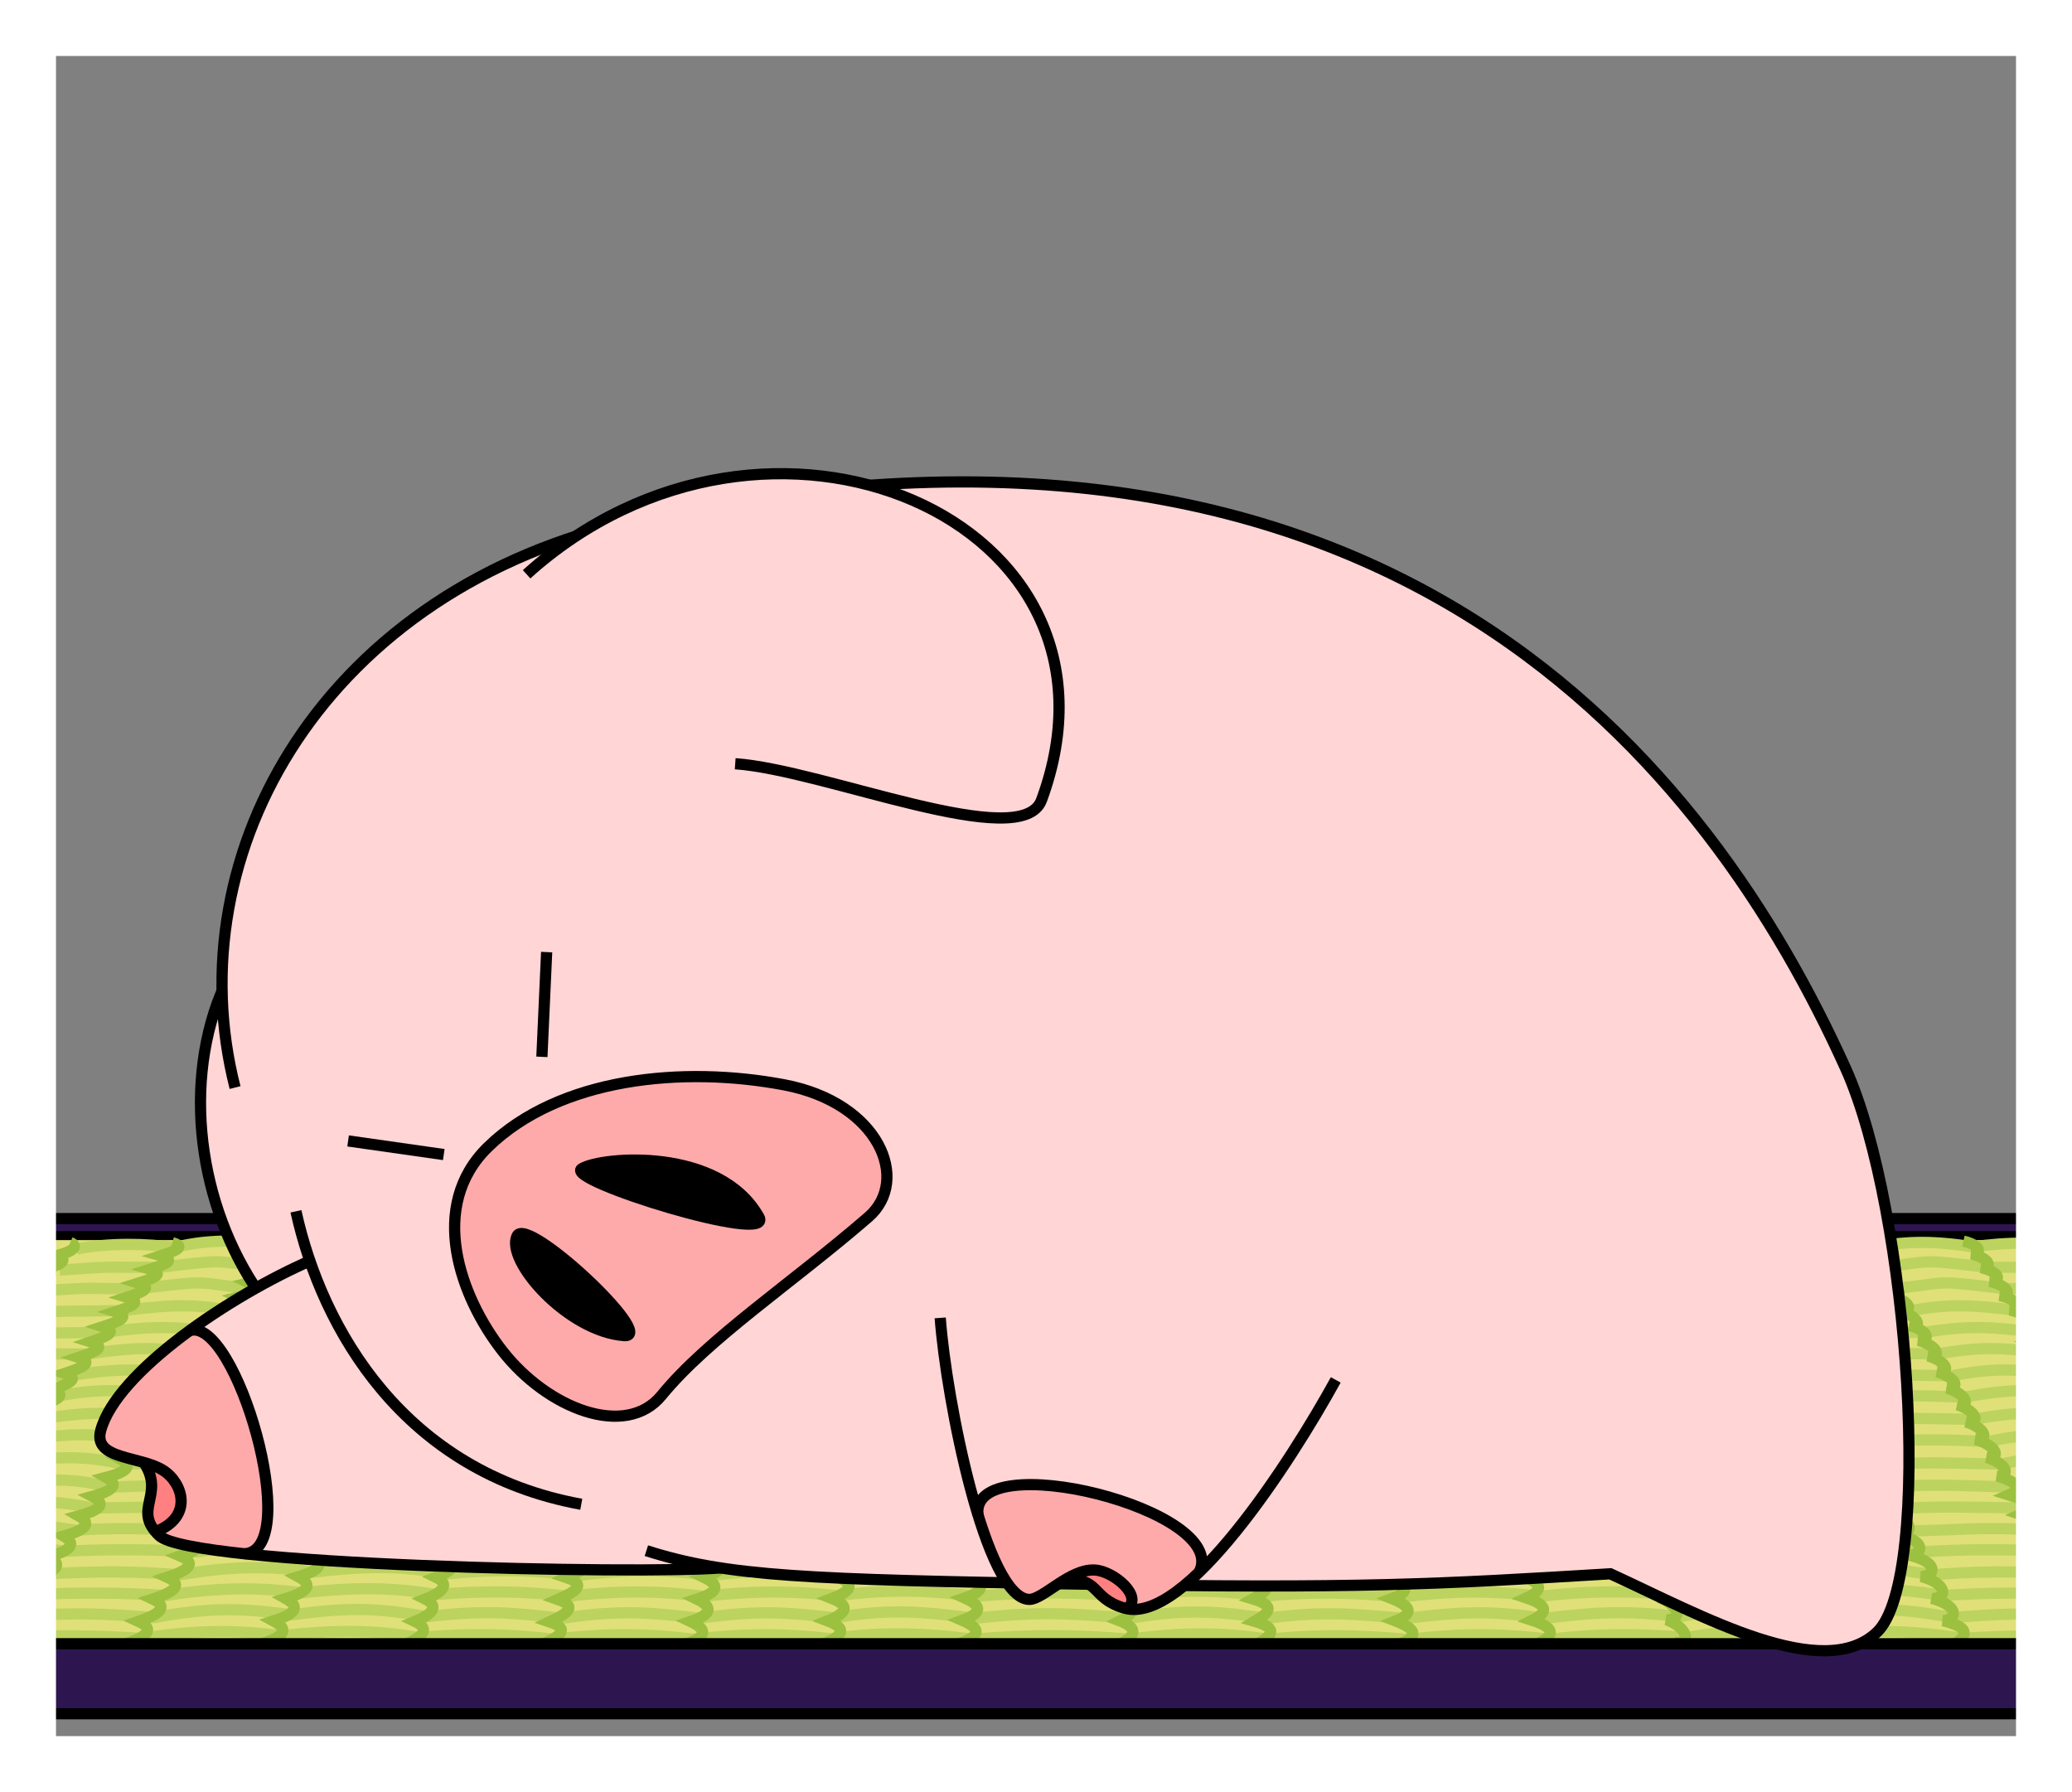 <?xml version="1.0" encoding="UTF-8" standalone="no"?>
<!-- Created with Inkscape (http://www.inkscape.org/) -->

<svg
   xmlns:dc="http://purl.org/dc/elements/1.1/"
   xmlns:cc="http://creativecommons.org/ns#"
   xmlns:rdf="http://www.w3.org/1999/02/22-rdf-syntax-ns#"
   xmlns:svg="http://www.w3.org/2000/svg"
   xmlns="http://www.w3.org/2000/svg"
   xmlns:xlink="http://www.w3.org/1999/xlink"
   xmlns:sodipodi="http://sodipodi.sourceforge.net/DTD/sodipodi-0.dtd"
   xmlns:inkscape="http://www.inkscape.org/namespaces/inkscape"
   width="370"
   height="320"
   id="svg2"
   version="1.1"
   inkscape:version="0.48.4 r9939"
   sodipodi:docname="[01.行動]02.睡眠.svg"
   inkscape:export-filename="C:\Users\執安\Desktop\資料\臨時\TAKEDA\[01.行動]02.睡眠.png"
   inkscape:export-xdpi="90"
   inkscape:export-ydpi="90"
   enable-background="new">
  <rect width="100%" height="100%" fill="#808080" stroke="none"/>
  <sodipodi:namedview
     id="base"
     pagecolor="#ffffff"
     bordercolor="#666666"
     borderopacity="1.0"
     inkscape:pageopacity="0.0"
     inkscape:pageshadow="2"
     inkscape:zoom="2"
     inkscape:cx="154.18444"
     inkscape:cy="111.15837"
     inkscape:document-units="px"
     inkscape:current-layer="layer11"
     showgrid="false"
     inkscape:window-width="1139"
     inkscape:window-height="695"
     inkscape:window-x="-3"
     inkscape:window-y="-3"
     inkscape:window-maximized="0"
     showguides="true"
     inkscape:guide-bbox="true"
     inkscape:snap-grids="false"
     inkscape:snap-to-guides="false"
     showborder="true"
     inkscape:showpageshadow="false"
     fit-margin-top="0"
     fit-margin-left="0"
     fit-margin-right="0"
     fit-margin-bottom="0"
     inkscape:snap-page="false" />
  <defs
     id="defs4">
    <inkscape:perspective
       id="perspective5056"
       inkscape:persp3d-origin="372.04724 : 350.78739 : 1"
       inkscape:vp_z="744.09448 : 526.18109 : 1"
       inkscape:vp_y="0 : 1000 : 0"
       inkscape:vp_x="363.49708 : 943.81603 : 1"
       sodipodi:type="inkscape:persp3d" />
    <inkscape:perspective
       sodipodi:type="inkscape:persp3d"
       inkscape:vp_x="363.49708 : 943.81603 : 1"
       inkscape:vp_y="0 : 1000 : 0"
       inkscape:vp_z="744.09448 : 526.18109 : 1"
       inkscape:persp3d-origin="372.04724 : 350.78739 : 1"
       id="perspective5056-8" />
    <linearGradient
       inkscape:collect="always"
       id="linearGradient12499-5-3">
      <stop
         style="stop-color:#ffd5d5;stop-opacity:1;"
         offset="0"
         id="stop12501-0-8" />
      <stop
         style="stop-color:#ffd5d5;stop-opacity:0;"
         offset="1"
         id="stop12503-9-9" />
    </linearGradient>
    <linearGradient
       inkscape:collect="always"
       id="linearGradient12499-5">
      <stop
         style="stop-color:#ffd5d5;stop-opacity:1;"
         offset="0"
         id="stop12501-0" />
      <stop
         style="stop-color:#ffd5d5;stop-opacity:0;"
         offset="1"
         id="stop12503-9" />
    </linearGradient>
    <linearGradient
       inkscape:collect="always"
       id="linearGradient12499-8">
      <stop
         style="stop-color:#ffd5d5;stop-opacity:1;"
         offset="0"
         id="stop12501-6" />
      <stop
         style="stop-color:#ffd5d5;stop-opacity:0;"
         offset="1"
         id="stop12503-0" />
    </linearGradient>
    <linearGradient
       inkscape:collect="always"
       xlink:href="#linearGradient12499-8"
       id="linearGradient12505-2"
       x1="175.86"
       y1="135.026"
       x2="178.782"
       y2="78.526"
       gradientUnits="userSpaceOnUse"
       gradientTransform="translate(0,-7)" />
    <linearGradient
       inkscape:collect="always"
       id="linearGradient12499-9">
      <stop
         style="stop-color:#ffd5d5;stop-opacity:1;"
         offset="0"
         id="stop12501-8" />
      <stop
         style="stop-color:#ffd5d5;stop-opacity:0;"
         offset="1"
         id="stop12503-6" />
    </linearGradient>
    <linearGradient
       inkscape:collect="always"
       xlink:href="#linearGradient12499-9"
       id="linearGradient12505-1"
       x1="175.86"
       y1="135.026"
       x2="178.782"
       y2="78.526"
       gradientUnits="userSpaceOnUse"
       gradientTransform="translate(0,-7)" />
    <inkscape:perspective
       sodipodi:type="inkscape:persp3d"
       inkscape:vp_x="363.49708 : 943.81603 : 1"
       inkscape:vp_y="0 : 1000 : 0"
       inkscape:vp_z="744.09448 : 526.18109 : 1"
       inkscape:persp3d-origin="372.04724 : 350.78739 : 1"
       id="perspective5056-5" />
    <linearGradient
       inkscape:collect="always"
       id="linearGradient12499">
      <stop
         style="stop-color:#ffd5d5;stop-opacity:1;"
         offset="0"
         id="stop12501" />
      <stop
         style="stop-color:#ffd5d5;stop-opacity:0;"
         offset="1"
         id="stop12503" />
    </linearGradient>
    <linearGradient
       y2="104.201"
       x2="180.123"
       y1="135.026"
       x1="175.86"
       gradientTransform="matrix(0.983,-0.182,0.182,0.983,74.737,42.602)"
       gradientUnits="userSpaceOnUse"
       id="linearGradient4842"
       xlink:href="#linearGradient12499"
       inkscape:collect="always" />
    <linearGradient
       y2="106.502"
       x2="178.004"
       y1="140.775"
       x1="184.389"
       gradientTransform="matrix(0.996,-0.091,0.091,0.996,90.234,51.05)"
       gradientUnits="userSpaceOnUse"
       id="linearGradient4848"
       xlink:href="#linearGradient12499-5"
       inkscape:collect="always" />
    <linearGradient
       y2="87.226"
       x2="168.636"
       y1="139.741"
       x1="186.741"
       gradientTransform="matrix(0.999,0.055,-0.055,0.999,114.07,56.177)"
       gradientUnits="userSpaceOnUse"
       id="linearGradient4854"
       xlink:href="#linearGradient12499-5-3"
       inkscape:collect="always" />
    <inkscape:perspective
       id="perspective5056-4"
       inkscape:persp3d-origin="372.04724 : 350.78739 : 1"
       inkscape:vp_z="744.09448 : 526.18109 : 1"
       inkscape:vp_y="0 : 1000 : 0"
       inkscape:vp_x="363.49708 : 943.81603 : 1"
       sodipodi:type="inkscape:persp3d" />
    <inkscape:perspective
       id="perspective5056-8-7"
       inkscape:persp3d-origin="372.04724 : 350.78739 : 1"
       inkscape:vp_z="744.09448 : 526.18109 : 1"
       inkscape:vp_y="0 : 1000 : 0"
       inkscape:vp_x="363.49708 : 943.81603 : 1"
       sodipodi:type="inkscape:persp3d" />
    <inkscape:perspective
       sodipodi:type="inkscape:persp3d"
       inkscape:vp_x="363.49708 : 943.81603 : 1"
       inkscape:vp_y="0 : 1000 : 0"
       inkscape:vp_z="744.09448 : 526.18109 : 1"
       inkscape:persp3d-origin="372.04724 : 350.78739 : 1"
       id="perspective5056-85" />
    <inkscape:perspective
       sodipodi:type="inkscape:persp3d"
       inkscape:vp_x="363.49708 : 943.81603 : 1"
       inkscape:vp_y="0 : 1000 : 0"
       inkscape:vp_z="744.09448 : 526.18109 : 1"
       inkscape:persp3d-origin="372.04724 : 350.78739 : 1"
       id="perspective5056-1" />
  </defs>
  <g
     sodipodi:insensitive="true"
     style="display:none"
     inkscape:label="補助線"
     id="layer2"
     inkscape:groupmode="layer">
    <path
       sodipodi:nodetypes="cc"
       inkscape:connector-curvature="0"
       id="path3025"
       d="M 10,310 360,10"
       style="fill:none;stroke:#0000ff;stroke-width:1px;stroke-linecap:butt;stroke-linejoin:miter;stroke-opacity:1" />
    <path
       sodipodi:nodetypes="cc"
       inkscape:connector-curvature="0"
       id="path3027"
       d="M 10,10 360,310"
       style="fill:none;stroke:#0000ff;stroke-width:1px;stroke-linecap:butt;stroke-linejoin:miter;stroke-opacity:1" />
    <path
       sodipodi:nodetypes="cc"
       inkscape:connector-curvature="0"
       id="path3006"
       d="m 10,0 0,320"
       style="fill:none;stroke:#ff0000;stroke-width:1px;stroke-linecap:butt;stroke-linejoin:miter;stroke-opacity:1;display:inline" />
    <path
       sodipodi:nodetypes="cc"
       inkscape:connector-curvature="0"
       id="path3010"
       d="m 360,0 0,320"
       style="fill:none;stroke:#ff0000;stroke-width:1px;stroke-linecap:butt;stroke-linejoin:miter;stroke-opacity:1;display:inline" />
    <path
       inkscape:connector-curvature="0"
       id="path3016"
       d="M 0,10 370,10"
       style="fill:none;stroke:#ff0000;stroke-width:1px;stroke-linecap:butt;stroke-linejoin:miter;stroke-opacity:1;display:inline" />
    <path
       sodipodi:nodetypes="cc"
       inkscape:connector-curvature="0"
       id="path3018"
       d="m -84.716,282.288 370,0"
       style="fill:none;stroke:#ff0000;stroke-width:1px;stroke-linecap:butt;stroke-linejoin:miter;stroke-opacity:1;display:inline"
       transform="translate(84.716,27.712)" />
  </g>
  <g
     inkscape:label="畳"
     id="layer4"
     inkscape:groupmode="layer"
     style="display:inline"
     sodipodi:insensitive="true">
    <path
       inkscape:connector-curvature="0"
       style="fill:#2d1650;fill-opacity:1;stroke:#000000;stroke-width:2"
       d="m -42.309,217.593 456.264,0 0,3.229 -456.264,0 z"
       id="rect22094-7"
       sodipodi:nodetypes="ccccc" />
    <g
       id="g8925">
      <path
         style="fill:#e0e078;fill-opacity:1;stroke:none"
         d="m 6.369,221.424 366.288,0 65.772,76.829 -498.563,0 z"
         id="rect8726"
         inkscape:connector-curvature="0"
         sodipodi:nodetypes="ccccc" />
      <path
         style="fill:none;stroke:#bcd35f;stroke-width:2;stroke-linecap:butt;stroke-linejoin:miter;stroke-opacity:1"
         d="m 410.871,277.552 c -8.219,-1.018 -14.543,-0.873 -21.728,-0.554 -8.996,-1.667 -15.328,-1.522 -23.081,0 -9.398,-0.464 -15.746,-0.319 -23.738,0.125 -9.458,-1.542 -15.816,-1.397 -23.683,-0.477 -9.174,-1.066 -15.545,-0.92 -23.149,0.326 -8.757,-0.739 -15.137,-0.594 -23.09,0.305 -8.942,-1.087 -15.337,-0.942 -23.395,0.145 -8.474,-0.848 -15.006,-0.994 -23.498,-0.139 -8.09,-1.131 -14.525,-1.277 -23.611,-0.005 -9.113,-0.714 -15.974,-0.859 -26.152,6e-5 -8.977,-1.126 -15.378,-1.272 -23.913,-0.1 -7.649,-0.814 -14.039,-0.959 -23.214,0.092 -8.133,-0.934 -14.511,-1.08 -23.578,0.007 -7.85,-0.899 -14.214,-1.044 -23.055,-0.305 -7.461,-1.247 -13.815,-1.392 -23.112,-0.326 -7.761,-0.92 -14.103,-1.066 -23.738,0.477 -7.941,-0.443 -14.272,-0.589 -23.724,-0.125 -7.579,-1.522 -13.894,-1.667 -23.081,2.1e-4 -7.149,-0.319 -13.456,-0.464 -21.792,0.554"
         id="path7642-4-9"
         inkscape:connector-curvature="0"
         sodipodi:nodetypes="cccccccccccccccccccc" />
      <path
         style="fill:none;stroke:#bcd35f;stroke-width:2;stroke-linecap:butt;stroke-linejoin:miter;stroke-opacity:1"
         d="m 400.032,262.208 c -7.771,-0.969 -14.209,-1.211 -20.798,-0.767 -8.634,-1.405 -15.059,-1.647 -21.799,0 -8.63,-0.202 -15.028,-0.444 -22.326,0.125 -9.022,-1.28 -15.403,-1.522 -22.442,-0.477 -8.615,-0.803 -14.974,-1.045 -21.932,0.326 -8.391,-0.477 -14.734,-0.719 -21.822,0.305 -8.368,-0.825 -14.688,-1.067 -22.516,-0.067 -8.205,-0.759 -14.532,-0.517 -22.837,0.073 -7.57,-1.258 -13.824,-1.016 -22.385,-6e-4 -8.208,-0.833 -14.92,-0.591 -24.326,-1.1e-4 -7.923,-1.257 -14.232,-1.015 -22.35,-0.105 -6.934,-0.939 -13.262,-0.697 -21.986,0.092 -7.394,-1.059 -13.741,-0.818 -22.204,0.007 -6.97,-1.024 -13.341,-0.782 -21.787,-0.305 -6.8,-1.372 -13.188,-1.13 -21.895,-0.326 -6.919,-1.045 -13.328,-0.803 -22.496,0.477 -7.232,-0.568 -13.658,-0.327 -22.311,-0.125 -6.551,-1.647 -13.004,-1.405 -21.799,0 C -6.516,260.997 -12.982,261.239 -20.864,262.207"
         id="path7642-95-3-40"
         inkscape:connector-curvature="0"
         sodipodi:nodetypes="cccccccccccccccccccc" />
      <path
         style="fill:none;stroke:#bcd35f;stroke-width:2;stroke-linecap:butt;stroke-linejoin:miter;stroke-opacity:1"
         d="m 420.142,289.353 c -9.681,-1.548 -14.824,-1.173 -22.758,-0.661 -10.051,-2.09 -15.214,-1.716 -24.053,0 -10.726,-0.887 -15.931,-0.513 -24.795,0.125 -10.526,-1.966 -15.757,-1.591 -24.619,-0.477 -10.311,-1.489 -15.576,-1.114 -24.061,0.326 -9.736,-1.163 -15.026,-0.788 -24.047,0.305 -10.053,-1.51 -15.379,-1.136 -24.893,0.038 -9.976,-0.937 -15.5,-1.311 -24.747,-0.033 -8.995,-1.324 -14.422,-1.699 -24.544,-0.009 -10.354,-0.912 -16.115,-1.286 -27.531,-2e-5 -10.199,-1.315 -15.541,-1.69 -25.061,-0.095 -8.621,-1.008 -13.934,-1.383 -24.138,0.092 -9.099,-1.128 -14.382,-1.503 -24.608,0.007 -8.896,-1.092 -14.143,-1.467 -24.012,-0.305 -8.319,-1.44 -13.541,-1.815 -24.023,-0.326 -8.734,-1.114 -13.922,-1.489 -24.674,0.477 -8.791,-0.637 -13.952,-1.012 -24.78,-0.125 -8.641,-1.716 -13.762,-2.09 -24.053,0 -7.875,-0.513 -12.975,-0.887 -22.833,0.661"
         id="path7642-2-17-1"
         inkscape:connector-curvature="0"
         sodipodi:nodetypes="cccccccccccccccccccc" />
      <path
         style="fill:none;stroke:#bcd35f;stroke-width:2;stroke-linecap:butt;stroke-linejoin:miter;stroke-opacity:1"
         d="m 402.609,266.197 c -8.258,-0.892 -14.121,-1.38 -21.161,-0.661 -8.983,-1.435 -14.818,-1.923 -22.135,0 -9.091,-0.232 -14.873,-0.72 -22.699,0.125 -9.397,-1.31 -15.144,-1.798 -22.768,-0.477 -9.026,-0.833 -14.73,-1.321 -22.253,0.326 -8.753,-0.507 -14.424,-0.995 -22.155,0.305 -8.79,-0.855 -14.414,-1.343 -22.341,0.039 -8.442,-1.142 -13.982,-0.654 -22.626,-0.033 -8.238,-1.533 -13.729,-1.045 -22.691,-0.002 -8.97,-1.11 -14.892,-0.622 -24.818,-4e-5 -8.666,-1.531 -14.269,-1.043 -22.769,-0.104 -7.557,-1.215 -13.198,-0.727 -22.309,0.092 -7.998,-1.335 -13.678,-0.847 -22.566,0.007 -7.581,-1.299 -13.308,-0.812 -22.12,-0.305 -7.334,-1.647 -13.094,-1.16 -22.216,-0.326 -7.472,-1.321 -13.275,-0.833 -22.823,0.477 -7.729,-0.844 -13.567,-0.356 -22.684,-0.125 -7.097,-1.923 -12.988,-1.435 -22.135,0 -6.958,-0.72 -12.876,-0.232 -21.237,0.661"
         id="path7642-7-2-58-9"
         inkscape:connector-curvature="0"
         sodipodi:nodetypes="cccccccccccccccccccc" />
      <path
         style="fill:none;stroke:#bcd35f;stroke-width:2;stroke-linecap:butt;stroke-linejoin:miter;stroke-opacity:1"
         d="m 391.13,250.048 c -6.65,-0.916 -10.985,-0.928 -19.574,-0.554 -8.069,-1.565 -12.403,-1.577 -20.804,0 -7.723,-0.362 -12.056,-0.374 -21.248,0.125 -8.337,-1.44 -12.669,-1.452 -21.485,-0.477 -7.807,-0.963 -12.138,-0.975 -21.002,0.326 -7.703,-0.637 -12.033,-0.649 -20.842,0.305 -7.491,-0.985 -11.82,-0.997 -21.718,0.147 -10.344,-0.901 -14.729,-0.889 -22.319,-0.139 -9.504,-1.188 -13.83,-1.176 -21.459,0.003 -10.005,-0.758 -14.63,-0.746 -22.912,5e-5 -9.482,-1.191 -13.811,-1.179 -21.153,-0.11 -8.763,-0.869 -13.093,-0.857 -21.043,0.092 -9.218,-0.989 -13.548,-0.977 -21.152,0.007 -8.7,-0.953 -13.031,-0.941 -20.807,-0.305 -8.715,-1.301 -13.047,-1.289 -20.964,-0.326 -8.704,-0.975 -13.037,-0.963 -21.54,0.477 -9.135,-0.498 -13.469,-0.486 -21.234,-0.125 -8.22,-1.577 -12.556,-1.565 -20.804,0 -8.546,-0.374 -12.882,-0.362 -19.638,0.554"
         id="path7642-2-5-8-8"
         inkscape:connector-curvature="0"
         sodipodi:nodetypes="cccccccccccccccccccc" />
      <path
         style="fill:none;stroke:#bcd35f;stroke-width:2;stroke-linecap:butt;stroke-linejoin:miter;stroke-opacity:1"
         d="m 388.039,246.212 c -7.715,-0.742 -11.487,-0.716 -19.056,-0.554 -9.45,-1.391 -13.223,-1.365 -20.486,0 -9.017,-0.188 -12.794,-0.162 -20.901,0.125 -9.72,-1.266 -13.498,-1.24 -21.178,-0.477 -9.169,-0.789 -12.95,-0.764 -20.702,0.326 -9.12,-0.463 -12.902,-0.437 -20.529,0.305 -8.868,-0.811 -12.652,-0.785 -21.365,0.147 -9.068,-0.689 -12.914,-0.715 -22.032,-0.139 -8.321,-0.977 -12.112,-1.003 -21.164,0.004 -8.664,-0.545 -12.714,-0.571 -22.445,5e-5 -8.231,-0.981 -12.017,-1.007 -20.779,-0.112 -7.603,-0.657 -11.387,-0.683 -20.74,0.092 -8.071,-0.778 -11.853,-0.803 -20.814,0.007 -7.542,-0.742 -11.321,-0.768 -20.494,-0.305 -7.628,-1.09 -11.405,-1.116 -20.665,-0.326 -7.593,-0.764 -11.368,-0.789 -21.233,0.477 -8.074,-0.287 -11.848,-0.312 -20.887,-0.125 -7.106,-1.365 -10.877,-1.391 -20.486,0 -7.55,-0.162 -11.319,-0.188 -19.119,0.554"
         id="path7642-7-7-3-7"
         inkscape:connector-curvature="0"
         sodipodi:nodetypes="cccccccccccccccccccc" />
      <path
         style="fill:none;stroke:#bcd35f;stroke-width:2;stroke-linecap:butt;stroke-linejoin:miter;stroke-opacity:1"
         d="m 375.386,230.516 c -10.722,-0.796 -6.984,-0.297 -17.653,-0.448 -12.99,-1.551 -9.28,-1.052 -19.193,0 -12.113,-0.348 -8.457,0.151 -19.492,0.125 -13.111,-1.426 -9.492,-0.927 -19.931,-0.477 -12.403,-0.95 -8.827,-0.45 -19.487,0.326 -12.515,-0.623 -8.973,-0.124 -19.253,0.305 -12.018,-0.971 -8.525,-0.472 -19.109,0.255 -10.905,-0.481 -7.529,-0.98 -20.098,-0.246 -11.174,-0.665 -7.816,-1.165 -19.916,0.009 -11.341,-0.226 -7.698,-0.725 -20.602,-10e-6 -10.684,-0.674 -7.212,-1.174 -19.26,-0.118 -10.382,-0.344 -6.871,-0.843 -19.509,0.092 -10.861,-0.464 -7.31,-0.964 -19.44,0.007 -10.23,-0.429 -6.631,-0.928 -19.218,-0.305 -10.57,-0.777 -6.938,-1.276 -19.449,-0.326 -10.388,-0.45 -6.711,-0.95 -19.986,0.477 -11.038,0.026 -7.325,-0.473 -19.478,-0.125 -9.792,-1.052 -6.025,-1.551 -19.193,0 -10.687,0.151 -6.891,-0.348 -17.705,0.448"
         id="path7642-2-1-20-7-8"
         inkscape:connector-curvature="0"
         sodipodi:nodetypes="cccccccccccccccccccc" />
      <path
         style="fill:none;stroke:#bcd35f;stroke-width:2;stroke-linecap:butt;stroke-linejoin:miter;stroke-opacity:1"
         d="m 369.932,223.028 c -5.347,-1.393 -11.61,-1.247 -17.669,-0.385 -7.931,-1.274 -12.896,-0.877 -18.194,0.156 -6.339,-1.165 -13.085,-0.768 -19.214,-0.156 -8.456,-1.462 -13.783,-1.19 -19.328,-0.477 -7.673,-0.985 -13.024,-0.713 -18.896,0.326 -7.868,-0.658 -13.238,-0.387 -18.637,0.305 -7.255,-1.006 -12.651,-0.735 -17.976,0.193 -5.653,-0.681 -11.214,-0.953 -19.099,-0.183 -6.537,-0.929 -12.007,-1.2 -19.28,0.011 -6.375,-0.958 -13.041,-0.944 -19.753,7e-5 -5.745,-0.94 -11.152,-1.211 -18.507,-0.12 -5.587,-0.607 -10.973,-0.878 -18.913,0.092 -6.038,-0.728 -11.403,-0.999 -18.773,0.007 -5.32,-0.692 -10.658,-0.963 -18.602,-0.305 -5.753,-1.04 -12.386,-0.999 -19.484,-0.17 -5.589,-0.745 -12.452,-0.839 -18.979,0.409 -6.032,-0.944 -14.137,-1.127 -18.749,-0.125 -4.918,-1.226 -12.551,-1.498 -18.746,0.177 -4.599,-0.752 -11.831,-0.898 -17.405,0.245"
         id="path7642-95-3-4-21-8"
         inkscape:connector-curvature="0"
         sodipodi:nodetypes="cccccccccccccccccccc" />
      <path
         style="fill:none;stroke:#bcd35f;stroke-width:2;stroke-linecap:butt;stroke-linejoin:miter;stroke-opacity:1"
         d="m 414.393,281.74 c -8.407,-1.269 -15.297,-1.148 -21.909,-0.661 -9.22,-1.812 -16.117,-1.691 -23.422,0 -9.716,-0.609 -16.626,-0.488 -24.106,0.125 -9.687,-1.687 -16.605,-1.566 -24.011,-0.477 -9.427,-1.21 -16.356,-1.089 -23.466,0.326 -8.955,-0.884 -15.892,-0.763 -23.425,0.305 -9.186,-1.232 -16.134,-1.111 -24.397,0.038 -8.692,-0.911 -15.777,-1.032 -24.384,-0.033 -7.648,-1.3 -14.629,-1.421 -23.957,-0.007 -8.736,-0.884 -16.185,-1.005 -26.617,-5e-5 -8.617,-1.294 -15.571,-1.415 -24.307,-0.098 -7.201,-0.983 -14.146,-1.104 -23.537,0.092 -7.675,-1.103 -14.61,-1.225 -23.937,0.007 -7.41,-1.068 -14.334,-1.189 -23.39,-0.305 -6.949,-1.416 -13.864,-1.537 -23.429,-0.326 -7.281,-1.089 -14.185,-1.21 -24.065,0.477 -7.41,-0.613 -14.305,-0.734 -24.091,-0.125 -7.112,-1.691 -13.994,-1.812 -23.422,0 -6.557,-0.488 -13.433,-0.609 -21.985,0.661"
         id="path7642-95-6-6-0"
         inkscape:connector-curvature="0"
         sodipodi:nodetypes="cccccccccccccccccccc" />
      <path
         style="fill:none;stroke:#bcd35f;stroke-width:2;stroke-linecap:butt;stroke-linejoin:miter;stroke-opacity:1"
         d="m 408.366,273.775 c -9.355,-1.208 -12.967,-0.538 -21.305,-0.554 -10.336,-1.857 -13.985,-1.187 -22.769,0 -10.613,-0.654 -14.336,0.016 -23.396,0.125 -10.735,-1.732 -14.505,-1.062 -23.381,-0.477 -10.399,-1.255 -14.228,-0.585 -22.854,0.326 -10.011,-0.929 -13.885,-0.259 -22.781,0.305 -10.122,-1.277 -14.061,-0.607 -23.501,0.145 -9.756,-0.513 -13.973,-1.183 -23.668,-0.139 -8.983,-0.797 -13.104,-1.467 -23.33,-0.004 -10.028,-0.378 -14.36,-1.047 -25.698,5e-5 -9.817,-0.793 -13.785,-1.462 -23.527,-0.101 -8.607,-0.479 -12.523,-1.149 -22.916,0.092 -9.114,-0.6 -12.976,-1.269 -23.245,0.007 -8.832,-0.564 -12.629,-1.233 -22.746,-0.305 -8.521,-0.912 -12.274,-1.581 -22.817,-0.326 -8.81,-0.585 -12.503,-1.255 -23.436,0.477 -9.048,-0.109 -12.694,-0.778 -23.382,-0.125 -8.647,-1.187 -12.219,-1.857 -22.769,10e-6 -8.34,0.016 -11.875,-0.654 -21.369,0.554"
         id="path7642-9-3-9-0-1"
         inkscape:connector-curvature="0"
         sodipodi:nodetypes="cccccccccccccccccccc" />
      <path
         style="fill:none;stroke:#bcd35f;stroke-width:2;stroke-linecap:butt;stroke-linejoin:miter;stroke-opacity:1"
         d="m -47.183,293.094 c 8.742,-1.208 16.432,-1.052 23.043,-0.661 9.19,-1.75 16.889,-1.594 24.362,-10e-6 9.868,-0.547 17.584,-0.391 25.119,0.125 9.741,-1.625 17.468,-1.469 24.973,-0.477 9.537,-1.149 17.278,-0.993 24.315,0.326 8.905,-0.822 16.657,-0.666 24.318,0.305 9.35,-1.17 17.117,-1.014 24.938,-0.007 9.324,-1.134 17.103,-0.978 24.433,-0.092 8.663,-1.255 16.455,-1.099 25.437,0.094 10.628,-0.948 18.976,-0.792 27.966,5e-5 9.386,-1.349 17.213,-1.193 24.842,0.01 8.437,-0.938 16.382,-0.782 24.971,0.033 8.186,-1.051 15.971,-1.208 25.187,-0.037 7.773,-0.971 15.542,-1.127 24.353,-0.305 7.189,-1.319 14.948,-1.475 24.353,-0.326 7.619,-0.993 15.364,-1.149 24.918,0.477 7.594,-0.516 15.328,-0.672 25.133,-0.125 7.657,-1.594 15.373,-1.75 24.362,0 6.656,-0.391 14.364,-0.547 22.967,0.661"
         id="path7642-9-8-1-6-7"
         inkscape:connector-curvature="0"
         sodipodi:nodetypes="cccccccccccccccccccc" />
      <path
         style="fill:none;stroke:#bcd35f;stroke-width:2;stroke-linecap:butt;stroke-linejoin:miter;stroke-opacity:1"
         d="m -40.827,285.304 c 8.922,-1.043 15.631,-0.867 22.325,-0.554 9.667,-1.691 16.386,-1.515 23.723,1e-5 10.142,-0.488 16.881,-0.312 24.426,0.125 10.17,-1.567 16.921,-1.391 24.358,-0.477 9.901,-1.09 16.668,-0.914 23.717,0.326 9.358,-0.764 16.137,-0.588 23.689,0.305 9.696,-1.112 16.492,-0.936 24.262,-0.007 9.738,-1.076 16.548,-0.9 23.827,-0.092 9.089,-1.196 15.912,-1.02 24.659,0.097 10.908,-0.886 18.226,-0.71 27.06,-1.6e-4 9.752,-1.293 16.616,-1.117 24.248,0.008 8.96,-0.879 15.93,-0.703 24.815,0.139 8.476,-1.08 15.292,-1.256 24.861,-0.144 7.654,-0.892 14.453,-1.068 23.723,-0.305 7.191,-1.24 13.978,-1.416 23.754,-0.326 7.541,-0.914 14.313,-1.09 24.303,0.477 7.595,-0.437 14.354,-0.613 24.44,-0.125 7.511,-1.515 14.251,-1.691 23.723,0 6.729,-0.312 13.459,-0.488 22.261,0.554"
         id="path7642-7-86-7-9-5"
         inkscape:connector-curvature="0"
         sodipodi:nodetypes="cccccccccccccccccccc" />
      <path
         style="fill:none;stroke:#bcd35f;stroke-width:2;stroke-linecap:butt;stroke-linejoin:miter;stroke-opacity:1"
         d="m -27.061,269.821 c 8.448,-0.646 13.729,-0.96 21.153,-0.554 9.532,-1.294 14.796,-1.609 22.441,0 9.624,-0.091 14.853,-0.406 23.024,0.125 9.988,-1.17 15.194,-1.484 23.12,-0.477 9.61,-0.693 14.788,-1.008 22.508,0.326 9.266,-0.367 14.424,-0.681 22.423,0.305 9.413,-0.715 14.54,-1.029 22.896,-0.007 9.616,-0.679 14.718,-0.993 22.604,-0.092 9.012,-0.799 14.089,-1.114 23.136,0.102 10.556,-0.484 15.94,-0.798 25.239,-5e-5 9.571,-0.902 14.576,-1.216 23.01,0.003 9.16,-0.481 14.217,-0.796 23.234,0.139 8.569,-1.175 13.66,-0.86 22.991,-0.145 8.113,-0.986 13.234,-0.671 22.458,-0.305 7.873,-1.334 13.015,-1.019 22.545,-0.326 8.042,-1.008 13.212,-0.693 23.065,0.477 8.232,-0.531 13.425,-0.216 23.038,-0.125 7.83,-1.609 13.058,-1.294 22.441,0 7.471,-0.406 12.716,-0.091 21.09,0.554"
         id="path7642-2-1-266-6-32-4"
         inkscape:connector-curvature="0"
         sodipodi:nodetypes="cccccccccccccccccccc" />
      <path
         style="fill:none;stroke:#bcd35f;stroke-width:2;stroke-linecap:butt;stroke-linejoin:miter;stroke-opacity:1"
         d="m -17.492,258.205 c 8.405,-1.319 13.718,-1.148 20.775,-0.767 9.189,-1.755 14.511,-1.584 21.468,0 8.897,-0.552 14.239,-0.381 21.949,0.125 9.468,-1.63 14.821,-1.459 22.177,-0.477 8.937,-1.154 14.306,-0.983 21.582,0.326 8.697,-0.827 14.077,-0.656 21.459,0.305 8.621,-1.175 14.018,-1.004 21.851,-0.007 8.888,-1.139 14.298,-0.968 21.67,-0.092 8.258,-1.26 13.682,-1.089 21.95,0.107 9.432,-0.939 15.252,-0.768 23.869,1.3e-4 8.564,-1.367 14.026,-1.196 22.056,-6e-4 8.39,-0.941 13.938,-0.77 22.425,-0.073 8.123,-0.938 13.539,-1.109 22.025,0.066 7.492,-0.961 12.892,-1.132 21.494,-0.305 7.426,-1.309 12.815,-1.48 21.62,-0.326 7.468,-0.983 12.841,-1.154 22.122,0.477 7.768,-0.506 13.129,-0.677 21.963,-0.125 7.138,-1.584 12.48,-1.755 21.468,0 7.101,-0.381 12.433,-0.552 20.687,0.767"
         id="path7642-60-3-8-2-8"
         inkscape:connector-curvature="0"
         sodipodi:nodetypes="cccccccccccccccccccc" />
      <path
         style="fill:none;stroke:#bcd35f;stroke-width:2;stroke-linecap:butt;stroke-linejoin:miter;stroke-opacity:1"
         d="m -12.968,254.002 c 7.661,-0.757 11.448,-0.839 19.547,-0.554 9.471,-1.405 13.254,-1.488 21.131,0 9.114,-0.202 12.888,-0.285 21.592,0.125 9.785,-1.281 13.553,-1.363 21.856,-0.477 9.25,-0.804 13.011,-0.886 21.273,0.326 9.076,-0.478 12.831,-0.56 21.13,0.305 8.978,-0.826 12.725,-0.908 21.501,-0.007 9.304,-0.79 13.044,-0.872 21.355,-0.092 8.705,-0.91 12.439,-0.993 21.58,0.109 9.854,-0.589 13.834,-0.671 23.35,-5e-5 9.066,-1.019 12.782,-1.101 21.771,-0.002 8.978,-0.591 12.74,-0.673 21.992,0.139 8.847,-1.054 12.584,-0.972 21.467,-0.147 8.399,-0.865 12.144,-0.782 21.165,-0.305 8.401,-1.213 12.152,-1.13 21.311,-0.326 8.405,-0.886 12.163,-0.804 21.801,0.477 8.751,-0.409 12.515,-0.327 21.606,-0.125 8.048,-1.488 11.821,-1.405 21.131,0 8.132,-0.285 11.91,-0.202 19.483,0.554"
         id="path7642-9-16-7-4-8-4"
         inkscape:connector-curvature="0"
         sodipodi:nodetypes="cccccccccccccccccccc" />
      <path
         style="fill:none;stroke:#bcd35f;stroke-width:2;stroke-linecap:butt;stroke-linejoin:miter;stroke-opacity:1"
         d="m -2.94,242.222 c 7.362,-0.668 10.884,-0.422 18.506,-0.448 9.568,-1.423 13.103,-1.177 20.162,0 8.89,-0.22 12.452,0.026 20.537,0.125 9.789,-1.298 13.369,-1.053 20.922,-0.477 9.145,-0.822 12.747,-0.576 20.363,0.326 9.099,-0.495 12.717,-0.249 20.175,0.305 8.827,-0.843 12.469,-0.597 20.472,-0.007 9.249,-0.807 12.91,-0.562 20.433,-0.092 8.659,-0.928 12.339,-0.682 20.414,0.113 9.54,-0.602 13.507,-0.356 21.973,-1.7e-4 8.89,-1.041 12.627,-0.795 20.857,-0.005 9.044,-0.607 12.847,-0.362 21.324,0.246 8.154,-0.851 11.824,-1.097 20.555,-0.254 7.521,-0.554 11.168,-0.8 20.21,-0.305 7.719,-0.902 11.349,-1.148 20.4,-0.326 7.619,-0.576 11.227,-0.822 20.867,0.477 8.097,-0.099 11.687,-0.345 20.552,-0.125 7.193,-1.177 10.757,-1.423 20.162,0 7.62,0.026 11.17,-0.22 18.455,0.448"
         id="path7642-95-5-1-5-7-0"
         inkscape:connector-curvature="0"
         sodipodi:nodetypes="cccccccccccccccccccc" />
      <path
         style="fill:none;stroke:#bcd35f;stroke-width:2;stroke-linecap:butt;stroke-linejoin:miter;stroke-opacity:1"
         d="m 0.54,238.46 c 6.653,-0.567 10.439,-0.422 17.948,-0.554 9.215,-1.216 13.009,-1.071 19.844,0 8.45,-0.013 12.26,0.132 20.185,0.125 9.443,-1.091 13.263,-0.946 20.613,-0.477 8.781,-0.615 12.614,-0.469 20.06,0.326 8.792,-0.288 12.635,-0.143 19.86,0.305 8.482,-0.636 12.339,-0.491 20.13,-0.007 8.953,-0.6 12.821,-0.455 20.128,-0.092 8.383,-0.721 12.262,-0.575 20.04,0.114 9.17,-0.393 13.336,-0.248 21.493,-5e-5 8.632,-0.835 12.544,-0.69 20.566,-0.006 8.863,-0.4 12.838,-0.255 21.132,0.139 8.05,-0.639 11.923,-0.784 20.332,-0.148 7.277,-0.448 11.136,-0.593 19.895,-0.305 7.537,-0.795 11.387,-0.941 20.097,-0.326 7.404,-0.469 11.241,-0.615 20.559,0.477 7.925,0.008 11.751,-0.138 20.199,-0.125 6.958,-1.071 10.768,-1.216 19.844,0 7.494,0.132 11.296,-0.013 17.885,0.554"
         id="path7642-4-4-1-3-4-4"
         inkscape:connector-curvature="0"
         sodipodi:nodetypes="cccccccccccccccccccc" />
      <path
         style="fill:none;stroke:#bcd35f;stroke-width:2;stroke-linecap:butt;stroke-linejoin:miter;stroke-opacity:1"
         d="m 426.508,297.084 c -9.121,-1.018 -17.501,-1.086 -23.822,-0.661 -8.884,-1.561 -17.259,-1.628 -24.693,0 -9.831,-0.358 -18.199,-0.425 -25.495,0.125 -9.514,-1.436 -17.877,-1.503 -25.237,-0.477 -9.419,-0.959 -17.776,-1.027 -24.664,0.326 -8.793,-0.633 -17.146,-0.7 -24.679,0.305 -9.275,-0.981 -17.621,-1.048 -25.721,0.037 -8.519,-0.85 -16.958,-0.782 -25.443,-0.033 -7.318,-1.236 -15.646,-1.169 -25.14,-0.011 -8.778,-0.827 -17.687,-0.76 -28.473,-4e-5 -8.772,-1.225 -17.115,-1.158 -25.809,-0.092 -7.056,-0.92 -15.405,-0.853 -24.748,0.092 -7.549,-1.041 -15.903,-0.974 -25.29,0.007 -7.418,-1.005 -15.779,-0.938 -24.644,-0.305 -6.733,-1.353 -15.098,-1.286 -24.627,-0.326 -7.242,-1.027 -15.613,-0.959 -25.292,0.477 -7.233,-0.55 -15.609,-0.483 -25.48,-0.125 -7.247,-1.628 -15.63,-1.561 -24.693,0 -6.272,-0.425 -14.659,-0.358 -23.897,0.661"
         id="path7642-91-1-5-9"
         inkscape:connector-curvature="0"
         sodipodi:nodetypes="cccccccccccccccccccc" />
      <path
         style="fill:none;stroke:#bcd35f;stroke-width:2;stroke-linecap:butt;stroke-linejoin:miter;stroke-opacity:1"
         d="m 378.29,234.47 c -7.238,-0.456 -10.413,-0.325 -17.816,-0.448 -9.581,-1.211 -12.763,-1.081 -19.52,0 -8.85,-0.008 -12.046,0.122 -19.85,0.125 -9.795,-1.086 -13,-0.956 -20.247,-0.477 -9.153,-0.61 -12.37,-0.479 -19.795,0.326 -9.244,-0.283 -12.47,-0.153 -19.576,0.305 -8.839,-0.631 -12.077,-0.501 -19.566,0.255 -7.774,-0.51 -11.1,-0.641 -20.479,-0.246 -7.934,-0.694 -11.207,-0.824 -20.237,0.008 -7.965,-0.256 -11.45,-0.387 -21.058,1.3e-4 -7.564,-0.701 -10.808,-0.832 -19.655,-0.116 -7.174,-0.373 -10.407,-0.503 -19.821,0.092 -7.654,-0.493 -10.877,-0.624 -19.789,0.007 -7.054,-0.458 -10.264,-0.588 -19.541,-0.305 -7.333,-0.805 -10.535,-0.936 -19.758,-0.326 -7.192,-0.479 -10.383,-0.61 -20.302,0.477 -7.803,-0.002 -10.984,-0.133 -19.836,-0.125 -6.633,-1.081 -9.8,-1.211 -19.52,0 -7.417,0.122 -10.576,-0.008 -17.867,0.448"
         id="path7642-9-3-1-25-8-0-9"
         inkscape:connector-curvature="0"
         sodipodi:nodetypes="cccccccccccccccccccc" />
      <path
         style="fill:none;stroke:#bcd35f;stroke-width:2;stroke-linecap:butt;stroke-linejoin:miter;stroke-opacity:1"
         d="m 372.574,226.787 c -10.572,-0.742 -6.877,-0.46 -17.689,-0.501 -12.601,-1.444 -8.922,-1.162 -18.881,0 -11.629,-0.241 -7.981,0.042 -19.149,0.125 -12.712,-1.319 -9.084,-1.037 -19.629,-0.477 -11.977,-0.842 -8.374,-0.56 -19.191,0.326 -12.14,-0.516 -8.556,-0.234 -18.944,0.305 -11.596,-0.864 -8.04,-0.582 -18.452,0.202 -10.758,-0.537 -7.245,-0.82 -19.502,-0.193 -11.397,-0.775 -7.917,-1.058 -19.595,0.01 -11.479,-0.334 -7.729,-0.616 -20.176,8e-5 -10.764,-0.785 -7.22,-1.068 -18.887,-0.119 -10.532,-0.454 -6.966,-0.736 -19.21,0.092 -10.999,-0.574 -7.41,-0.857 -19.106,0.007 -10.327,-0.538 -6.711,-0.821 -18.909,-0.305 -10.715,-0.886 -7.079,-1.169 -19.153,-0.326 -10.481,-0.56 -6.821,-0.842 -19.684,0.477 -11.158,-0.083 -7.477,-0.366 -19.134,-0.125 -9.826,-1.162 -6.114,-1.444 -18.881,0 -10.817,0.042 -7.09,-0.241 -17.747,0.501"
         id="path7642-7-2-01-6-2-5-3"
         inkscape:connector-curvature="0"
         sodipodi:nodetypes="cccccccccccccccccccc" />
    </g>
    <g
       id="g8523"
       transform="translate(0,-60)">
      <path
         style="fill:none;stroke:#9cc040;stroke-width:2;stroke-linecap:butt;stroke-linejoin:miter;stroke-opacity:1"
         d="m 12.552,281.848 c 1.297,0.571 1.035,1.377 -2.225,2.319 1.56,0.625 1.287,1.45 -2.129,2.418 1.46,0.644 1.176,1.487 -2.311,2.474 1.448,0.656 1.151,1.519 -2.251,2.526 1.594,0.669 1.285,1.552 -2.28,2.588 1.49,0.69 1.169,1.593 -2.458,2.657 1.493,0.71 1.157,1.635 -2.399,2.716 1.629,0.718 1.28,1.665 -2.449,2.777 1.521,0.741 1.158,1.711 -2.652,2.847 1.508,0.755 1.128,1.75 -2.596,2.912 1.664,0.772 1.27,1.791 -2.636,2.988 1.552,0.797 1.141,1.842 -3.019,3.055 1.371,0.803 0.941,1.874 -2.969,3.127 1.699,0.833 1.252,1.931 -2.85,3.223 1.583,0.86 1.116,1.988 -3.081,3.31 1.568,0.879 1.081,2.037 -3.031,3.391 1.736,0.9 1.23,2.089 -3.087,3.487 1.614,0.931 1.086,2.153 -3.317,3.594 1.615,0.962 1.064,2.218 -3.271,3.687 1.773,0.977 1.2,2.268 -3.353,3.785 1.646,1.012 1.047,2.339 -3.618,3.896 1.629,1.037 1.004,2.402 -3.578,4.001 1.811,1.064 1.16,2.47 -3.656,4.124 1.676,1.103 0.997,2.551 -4.087,4.171"
         id="path7642-1-2-3-0"
         inkscape:connector-curvature="0"
         sodipodi:nodetypes="ccccccccccccccccccccccccc" />
      <path
         style="fill:none;stroke:#9cc040;stroke-width:2;stroke-linecap:butt;stroke-linejoin:miter;stroke-opacity:1"
         d="m 30.775,281.891 c 2.525,0.726 0.524,1.496 -2.027,2.32 2.804,0.784 0.774,1.571 -1.922,2.419 2.718,0.806 0.657,1.611 -2.1,2.475 2.719,0.822 0.627,1.645 -2.035,2.527 2.878,0.839 0.755,1.682 -2.06,2.589 2.79,0.864 0.633,1.726 -2.231,2.659 2.807,0.888 0.616,1.771 -2.167,2.717 2.957,0.9 0.732,1.805 -2.212,2.779 2.865,0.927 0.604,1.854 -2.41,2.848 2.866,0.947 0.568,1.896 -2.347,2.913 3.038,0.968 0.703,1.941 -2.382,2.989 2.943,0.998 0.568,1.996 -2.758,3.056 2.776,1.009 0.359,2.032 -2.702,3.128 3.122,1.044 0.664,2.093 -2.576,3.224 3.023,1.077 0.521,2.154 -2.799,3.311 3.025,1.102 0.478,2.208 -2.742,3.393 3.212,1.129 0.619,2.265 -2.789,3.489 3.109,1.166 0.468,2.333 -3.01,3.596 3.129,1.204 0.439,2.403 -2.957,3.689 3.306,1.225 0.566,2.458 -3.03,3.787 3.199,1.267 0.405,2.535 -3.286,3.898 3.202,1.299 0.352,2.604 -3.237,4.004 3.405,1.334 0.499,2.677 -3.304,4.126 3.293,1.382 0.328,2.765 -3.732,4.173"
         id="path7642-9-499-4-7-5"
         inkscape:connector-curvature="0"
         sodipodi:nodetypes="ccccccccccccccccccccccccc" />
      <path
         style="fill:none;stroke:#9cc040;stroke-width:2;stroke-linecap:butt;stroke-linejoin:miter;stroke-opacity:1"
         d="m 49.913,281.857 c 1.703,0.754 1.57,1.513 -1.818,2.32 1.977,0.813 1.837,1.589 -1.705,2.418 1.882,0.835 1.735,1.629 -1.877,2.474 1.873,0.852 1.718,1.664 -1.808,2.527 2.024,0.87 1.86,1.7 -1.827,2.588 1.926,0.895 1.753,1.745 -1.992,2.658 1.934,0.92 1.751,1.79 -1.923,2.716 2.073,0.933 1.882,1.825 -1.962,2.778 1.972,0.961 1.77,1.874 -2.154,2.847 1.963,0.981 1.75,1.917 -2.086,2.912 2.124,1.003 1.901,1.963 -2.113,2.988 2.019,1.034 1.784,2.018 -2.484,3.055 1.84,1.046 1.591,2.054 -2.421,3.127 2.175,1.082 1.915,2.116 -2.286,3.223 2.066,1.116 1.791,2.178 -2.501,3.31 2.056,1.142 1.767,2.232 -2.436,3.392 2.23,1.17 1.928,2.29 -2.476,3.487 2.115,1.209 1.798,2.359 -2.687,3.594 2.123,1.247 1.789,2.429 -2.625,3.687 2.287,1.27 1.937,2.485 -2.69,3.786 2.167,1.313 1.799,2.563 -2.935,3.897 2.155,1.346 1.769,2.633 -2.877,4.002 2.344,1.383 1.94,2.707 -2.933,4.124 2.219,1.432 1.794,2.795 -3.356,4.171"
         id="path7642-2-03-9-3-9"
         inkscape:connector-curvature="0"
         sodipodi:nodetypes="ccccccccccccccccccccccccc" />
      <path
         style="fill:none;stroke:#9cc040;stroke-width:2;stroke-linecap:butt;stroke-linejoin:miter;stroke-opacity:1"
         d="m 68.494,281.788 c 2.068,0.708 1.464,1.466 -1.616,2.318 2.35,0.765 1.735,1.54 -1.494,2.416 2.262,0.787 1.634,1.58 -1.661,2.473 2.258,0.802 1.617,1.613 -1.587,2.525 2.414,0.819 1.76,1.649 -1.601,2.586 2.323,0.843 1.655,1.692 -1.76,2.656 2.337,0.867 1.654,1.736 -1.686,2.714 2.482,0.879 1.785,1.769 -1.719,2.776 2.387,0.905 1.675,1.817 -1.905,2.845 2.384,0.924 1.656,1.859 -1.831,2.91 2.552,0.945 1.808,1.903 -1.852,2.986 2.454,0.974 1.693,1.956 -2.216,3.053 2.281,0.984 1.5,1.991 -2.148,3.125 2.625,1.019 1.827,2.052 -2.004,3.22 2.523,1.052 1.706,2.112 -2.212,3.307 2.521,1.075 1.683,2.164 -2.14,3.389 2.703,1.102 1.846,2.22 -2.171,3.484 2.597,1.138 1.718,2.287 -2.373,3.591 2.614,1.175 1.713,2.355 -2.302,3.684 2.785,1.196 1.862,2.409 -2.359,3.783 2.675,1.237 1.728,2.485 -2.594,3.893 2.674,1.268 1.7,2.552 -2.527,3.998 2.872,1.302 1.873,2.624 -2.572,4.12 2.757,1.348 1.731,2.709 -2.991,4.168"
         id="path7642-7-03-0-9-0"
         inkscape:connector-curvature="0"
         sodipodi:nodetypes="ccccccccccccccccccccccccc" />
      <path
         style="fill:none;stroke:#9cc040;stroke-width:2;stroke-linecap:butt;stroke-linejoin:miter;stroke-opacity:1"
         d="m 86.77,281.736 c 1.73,0.714 1.964,1.459 -1.416,2.317 2.013,0.772 2.246,1.533 -1.286,2.415 1.922,0.794 2.152,1.572 -1.449,2.472 1.915,0.809 2.143,1.606 -1.37,2.524 2.068,0.826 2.293,1.641 -1.379,2.585 1.973,0.85 2.196,1.684 -1.532,2.654 1.984,0.874 2.204,1.728 -1.452,2.713 2.125,0.886 2.343,1.761 -1.481,2.774 2.027,0.913 2.242,1.809 -1.66,2.844 2.021,0.932 2.231,1.85 -1.581,2.908 2.185,0.953 2.392,1.894 -1.595,2.984 2.084,0.983 2.287,1.947 -1.954,3.051 1.906,0.993 2.103,1.982 -1.879,3.123 2.247,1.027 2.44,2.042 -1.727,3.219 2.142,1.06 2.33,2.102 -1.927,3.305 2.135,1.085 2.318,2.153 -1.849,3.387 2.313,1.111 2.491,2.209 -1.871,3.482 2.204,1.148 2.376,2.276 -2.064,3.589 2.217,1.185 2.383,2.344 -1.986,3.682 2.383,1.206 2.543,2.397 -2.034,3.78 2.269,1.247 2.422,2.473 -2.259,3.891 2.263,1.279 2.407,2.539 -2.183,3.996 2.457,1.313 2.594,2.611 -2.218,4.118 2.338,1.36 2.467,2.696 -2.633,4.165"
         id="path7642-95-50-2-5-9"
         inkscape:connector-curvature="0"
         sodipodi:nodetypes="ccccccccccccccccccccccccc" />
      <path
         style="fill:none;stroke:#9cc040;stroke-width:2;stroke-linecap:butt;stroke-linejoin:miter;stroke-opacity:1"
         d="m 105.953,281.787 c 1.547,0.57 1.326,2.502 -1.208,2.318 1.833,0.625 1.547,2.699 -1.069,2.416 1.742,0.644 0.889,2.799 -1.227,2.473 1.735,0.655 1.191,2.455 -1.143,2.525 1.886,0.669 0.777,2.739 -1.146,2.586 1.792,0.689 0.741,2.592 -1.293,2.656 2.053,0.272 1.873,1.634 -1.209,2.714 1.942,0.718 2.009,1.664 -1.231,2.776 1.845,0.74 1.907,1.71 -1.405,2.845 1.838,0.755 1.894,1.748 -1.319,2.91 2.002,0.772 2.054,1.79 -1.327,2.986 1.901,0.797 1.948,1.841 -1.68,3.053 1.722,0.802 1.761,1.873 -1.598,3.125 2.063,0.832 2.097,1.93 -1.438,3.22 1.959,0.86 1.987,1.987 -1.63,3.307 1.952,0.879 1.973,2.036 -1.544,3.389 2.13,0.9 2.145,2.088 -1.558,3.484 2.022,0.931 2.029,2.151 -1.741,3.591 2.036,0.961 2.035,2.216 -1.655,3.684 2.201,0.976 2.193,2.266 -1.694,3.783 2.088,1.011 2.072,2.338 -1.91,3.893 2.082,1.036 2.056,2.401 -1.824,3.998 2.276,1.063 2.241,2.468 -1.848,4.12 2.159,1.102 2.114,2.549 -2.259,4.168"
         id="path7642-4-76-2-9-3"
         inkscape:connector-curvature="0"
         sodipodi:nodetypes="ccccccccccccccccccccccccc" />
      <path
         style="fill:none;stroke:#9cc040;stroke-width:2;stroke-linecap:butt;stroke-linejoin:miter;stroke-opacity:1"
         d="m 124.19,281.83 c 2.843,0.725 1.179,1.495 -1.01,2.319 3.147,0.784 1.462,1.57 -0.862,2.417 3.071,0.806 1.363,1.611 -1.015,2.474 3.078,0.821 1.347,1.645 -0.928,2.526 3.245,0.839 1.492,1.681 -0.925,2.588 3.167,0.863 1.389,1.725 -1.066,2.657 3.194,0.887 1.391,1.77 -0.977,2.715 3.35,0.9 1.522,1.803 -0.994,2.777 3.27,0.927 1.415,1.853 -1.161,2.846 3.28,0.946 1.398,1.895 -1.071,2.911 3.461,0.967 1.553,1.94 -1.072,2.987 3.379,0.997 1.442,1.994 -1.419,3.054 3.217,1.008 1.248,2.03 -1.331,3.126 3.578,1.043 1.58,2.092 -1.163,3.222 3.494,1.077 1.465,2.153 -1.348,3.309 3.507,1.101 1.445,2.206 -1.255,3.391 3.705,1.128 1.611,2.263 -1.261,3.486 3.619,1.166 1.49,2.331 -1.434,3.593 3.655,1.203 1.491,2.401 -1.34,3.686 3.842,1.224 1.642,2.456 -1.371,3.785 3.753,1.266 1.515,2.533 -1.577,3.895 3.77,1.298 1.492,2.602 -1.482,4.001 3.988,1.333 1.672,2.675 -1.496,4.123 3.897,1.381 1.538,2.762 -1.903,4.17"
         id="path7642-9-3-78-1-7-5"
         inkscape:connector-curvature="0"
         sodipodi:nodetypes="ccccccccccccccccccccccccc" />
      <path
         style="fill:none;stroke:#9cc040;stroke-width:2;stroke-linecap:butt;stroke-linejoin:miter;stroke-opacity:1"
         d="m 143.307,281.796 c 2.032,0.753 2.233,1.512 -0.802,2.318 2.332,0.812 2.533,1.588 -0.646,2.416 2.247,0.835 2.448,1.628 -0.793,2.473 2.246,0.851 2.446,1.663 -0.701,2.525 2.404,0.869 2.604,1.699 -0.693,2.587 2.317,0.894 2.517,1.744 -0.828,2.656 2.336,0.919 2.535,1.789 -0.733,2.714 2.481,0.932 2.68,1.823 -0.745,2.776 2.392,0.96 2.59,1.873 -0.906,2.845 2.392,0.98 2.589,1.916 -0.809,2.91 2.563,1.003 2.76,1.961 -0.804,2.986 2.471,1.034 2.667,2.016 -1.145,3.053 2.297,1.045 2.49,2.053 -1.051,3.125 2.648,1.081 2.841,2.115 -0.874,3.221 2.554,1.115 2.745,2.177 -1.051,3.308 2.555,1.141 2.744,2.231 -0.95,3.389 2.742,1.169 2.93,2.288 -0.948,3.485 2.644,1.208 2.83,2.357 -1.112,3.592 2.669,1.246 2.853,2.427 -1.009,3.685 2.842,1.269 3.025,2.483 -1.031,3.783 2.741,1.312 2.921,2.561 -1.228,3.894 2.744,1.345 2.921,2.631 -1.123,3.999 2.949,1.382 3.125,2.705 -1.126,4.121 2.845,1.43 3.017,2.793 -1.528,4.168"
         id="path7642-2-1-3-5-2-4"
         inkscape:connector-curvature="0"
         sodipodi:nodetypes="ccccccccccccccccccccccccc" />
      <path
         style="fill:none;stroke:#9cc040;stroke-width:2;stroke-linecap:butt;stroke-linejoin:miter;stroke-opacity:1"
         d="m 161.853,281.727 c 2.377,0.707 2.106,1.465 -0.6,2.317 2.685,0.765 2.409,1.54 -0.435,2.415 2.606,0.787 2.325,1.579 -0.578,2.471 2.609,0.802 2.323,1.612 -0.481,2.523 2.772,0.819 2.482,1.648 -0.468,2.585 2.691,0.842 2.395,1.691 -0.596,2.654 2.716,0.866 2.414,1.735 -0.496,2.712 2.866,0.878 2.559,1.768 -0.503,2.774 2.783,0.905 2.47,1.816 -0.658,2.843 2.788,0.923 2.469,1.857 -0.556,2.908 2.965,0.944 2.641,1.901 -0.543,2.984 2.88,0.974 2.549,1.955 -0.879,3.051 2.711,0.984 2.372,1.99 -0.778,3.123 3.07,1.018 2.725,2.05 -0.593,3.218 2.983,1.051 2.63,2.11 -0.762,3.305 2.991,1.075 2.63,2.162 -0.655,3.387 3.184,1.101 2.817,2.218 -0.644,3.482 3.095,1.138 2.719,2.285 -0.799,3.589 3.128,1.174 2.744,2.353 -0.688,3.682 3.308,1.195 2.916,2.407 -0.701,3.78 3.216,1.236 2.815,2.483 -0.888,3.89 3.228,1.267 2.817,2.55 -0.775,3.996 3.441,1.301 3.022,2.622 -0.767,4.117 3.347,1.347 2.917,2.707 -1.165,4.165"
         id="path7642-7-2-64-4-0-2"
         inkscape:connector-curvature="0"
         sodipodi:nodetypes="ccccccccccccccccccccccccc" />
      <path
         style="fill:none;stroke:#9cc040;stroke-width:2;stroke-linecap:butt;stroke-linejoin:miter;stroke-opacity:1"
         d="m 180.101,281.675 c 2.042,0.714 2.602,1.458 -0.401,2.316 2.351,0.771 2.917,1.532 -0.228,2.414 2.269,0.793 2.84,1.571 -0.366,2.47 2.269,0.809 2.845,1.605 -0.265,2.522 2.429,0.825 3.011,1.64 -0.246,2.584 2.345,0.85 2.933,1.683 -0.369,2.653 2.366,0.873 2.96,1.727 -0.264,2.711 2.512,0.886 3.113,1.759 -0.266,2.772 2.426,0.912 3.033,1.807 -0.414,2.842 2.428,0.931 3.04,1.849 -0.307,2.906 2.602,0.952 3.221,1.892 -0.288,2.982 2.513,0.982 3.139,1.946 -0.618,3.049 2.34,0.992 2.97,1.981 -0.511,3.121 2.696,1.027 3.333,2.041 -0.317,3.216 2.605,1.06 3.25,2.1 -0.479,3.303 2.609,1.084 3.26,2.152 -0.365,3.385 2.799,1.11 3.458,2.207 -0.346,3.48 2.706,1.147 3.372,2.274 -0.491,3.587 2.735,1.184 3.408,2.342 -0.373,3.679 2.91,1.205 3.592,2.396 -0.377,3.778 2.815,1.246 3.504,2.471 -0.555,3.888 2.822,1.278 3.519,2.538 -0.433,3.993 3.031,1.312 3.736,2.609 -0.414,4.115 2.932,1.359 3.646,2.694 -0.808,4.162"
         id="path7642-95-3-41-4-2-7"
         inkscape:connector-curvature="0"
         sodipodi:nodetypes="ccccccccccccccccccccccccc" />
      <path
         style="fill:none;stroke:#9cc040;stroke-width:2;stroke-linecap:butt;stroke-linejoin:miter;stroke-opacity:1"
         d="m 201.489,281.733 c 1.802,0.57 2.255,1.376 -0.169,2.317 2.113,0.625 2.571,1.448 0.014,2.415 2.03,0.643 2.493,1.486 -0.118,2.472 2.028,0.655 2.495,1.517 -0.012,2.524 2.186,0.668 2.659,1.55 0.013,2.585 2.1,0.689 2.579,1.591 -0.102,2.654 2.12,0.709 2.604,1.633 0.008,2.713 2.264,0.717 2.754,1.663 0.013,2.774 2.176,0.74 2.672,1.709 -0.129,2.844 2.176,0.755 2.677,1.748 -0.015,2.908 2.347,0.771 2.856,1.789 0.012,2.984 2.257,0.796 2.772,1.84 -0.311,3.051 2.081,0.802 2.6,1.872 -0.198,3.123 2.435,0.831 2.962,1.929 0.006,3.219 2.344,0.859 2.876,1.986 -0.148,3.305 2.345,0.878 2.885,2.034 -0.025,3.387 2.532,0.899 3.08,2.087 0.004,3.482 2.438,0.93 2.992,2.15 -0.131,3.589 2.466,0.961 3.027,2.215 -0.003,3.682 2.638,0.976 3.208,2.265 0.002,3.78 2.541,1.011 3.119,2.336 -0.164,3.891 2.545,1.035 3.131,2.399 -0.032,3.996 2.752,1.062 3.346,2.466 -8e-4,4.118 2.652,1.102 3.255,2.547 -0.39,4.165"
         id="path7642-60-95-4-8-2"
         inkscape:connector-curvature="0"
         sodipodi:nodetypes="ccccccccccccccccccccccccc" />
      <path
         style="fill:none;stroke:#9cc040;stroke-width:2;stroke-linecap:butt;stroke-linejoin:miter;stroke-opacity:1"
         d="m 219.741,281.776 c 3.167,0.725 1.849,1.494 0.03,2.318 3.497,0.783 2.165,1.57 0.221,2.416 3.431,0.805 2.084,1.61 0.094,2.473 3.445,0.821 2.084,1.644 0.205,2.525 3.62,0.838 2.244,1.68 0.235,2.586 3.553,0.863 2.162,1.724 0.125,2.655 3.591,0.887 2.184,1.769 0.241,2.714 3.752,0.899 2.33,1.802 0.251,2.775 3.684,0.926 2.245,1.851 0.115,2.845 3.703,0.946 2.247,1.894 0.234,2.91 3.894,0.967 2.421,1.939 0.267,2.986 3.825,0.997 2.335,1.993 -0.05,3.052 3.668,1.008 2.158,2.029 0.07,3.124 4.045,1.043 2.517,2.091 0.281,3.22 3.975,1.076 2.429,2.151 0.136,3.307 3.999,1.101 2.433,2.205 0.265,3.389 4.21,1.128 2.625,2.262 0.302,3.484 4.14,1.165 2.534,2.33 0.176,3.591 4.193,1.202 2.566,2.399 0.312,3.684 4.389,1.224 2.742,2.455 0.326,3.782 4.319,1.265 2.65,2.532 0.169,3.893 4.35,1.297 2.658,2.6 0.311,3.998 4.584,1.332 2.87,2.673 0.352,4.12 4.514,1.38 2.776,2.761 -0.033,4.167"
         id="path7642-9-16-5-2-6-6"
         inkscape:connector-curvature="0"
         sodipodi:nodetypes="ccccccccccccccccccccccccc" />
      <path
         style="fill:none;stroke:#9cc040;stroke-width:2;stroke-linecap:butt;stroke-linejoin:miter;stroke-opacity:1"
         d="m 238.838,281.742 c 2.369,0.753 2.91,1.511 0.237,2.317 2.695,0.812 3.244,1.587 0.438,2.415 2.621,0.835 3.177,1.628 0.315,2.472 2.627,0.851 3.19,1.662 0.431,2.524 2.793,0.869 3.365,1.699 0.467,2.585 2.717,0.894 3.298,1.743 0.363,2.655 2.747,0.919 3.336,1.788 0.484,2.713 2.898,0.932 3.497,1.822 0.499,2.774 2.821,0.96 3.429,1.872 0.369,2.844 2.83,0.98 3.446,1.915 0.495,2.908 3.012,1.002 3.638,1.96 0.534,2.984 2.934,1.033 3.57,2.015 0.223,3.051 2.765,1.045 3.409,2.052 0.35,3.123 3.132,1.08 3.788,2.114 0.57,3.219 3.053,1.115 3.719,2.175 0.432,3.306 3.065,1.14 3.742,2.229 0.569,3.387 3.264,1.169 3.954,2.287 0.614,3.483 3.184,1.207 3.885,2.356 0.498,3.589 3.226,1.245 3.939,2.426 0.642,3.682 3.41,1.268 4.137,2.482 0.665,3.781 3.328,1.311 4.068,2.56 0.518,3.891 3.346,1.344 4.099,2.629 0.669,3.996 3.567,1.381 4.335,2.703 0.721,4.118 3.485,1.429 4.267,2.791 0.34,4.165"
         id="path7642-2-5-74-5-7-7"
         inkscape:connector-curvature="0"
         sodipodi:nodetypes="ccccccccccccccccccccccccc" />
      <path
         style="fill:none;stroke:#9cc040;stroke-width:2;stroke-linecap:butt;stroke-linejoin:miter;stroke-opacity:1"
         d="m 257.348,281.673 c 2.693,0.707 2.762,1.464 0.438,2.316 3.027,0.764 3.099,1.539 0.647,2.414 2.958,0.786 3.032,1.578 0.53,2.47 2.968,0.801 3.045,1.611 0.65,2.522 3.138,0.818 3.22,1.647 0.691,2.584 3.068,0.842 3.153,1.69 0.593,2.653 3.103,0.866 3.191,1.734 0.719,2.711 3.258,0.878 3.351,1.767 0.74,2.772 3.187,0.904 3.283,1.815 0.616,2.842 3.201,0.923 3.301,1.856 0.747,2.906 3.387,0.944 3.492,1.9 0.794,2.982 3.315,0.973 3.424,1.954 0.488,3.049 3.151,0.983 3.263,1.989 0.621,3.121 3.525,1.018 3.643,2.049 0.849,3.216 3.453,1.05 3.575,2.109 0.719,3.303 3.471,1.074 3.598,2.161 0.863,3.385 3.677,1.1 3.81,2.217 0.916,3.48 3.604,1.137 3.742,2.284 0.809,3.586 3.653,1.173 3.797,2.352 0.962,3.679 3.842,1.194 3.994,2.406 0.993,3.778 3.769,1.235 3.927,2.481 0.855,3.888 3.794,1.266 3.959,2.548 1.015,3.993 4.023,1.3 4.195,2.62 1.078,4.115 3.949,1.346 4.129,2.705 0.701,4.162"
         id="path7642-7-7-7-0-0-2"
         inkscape:connector-curvature="0"
         sodipodi:nodetypes="ccccccccccccccccccccccccc" />
      <path
         style="fill:none;stroke:#9cc040;stroke-width:2;stroke-linecap:butt;stroke-linejoin:miter;stroke-opacity:1"
         d="m 275.568,281.621 c 2.362,0.713 3.255,1.457 0.636,2.314 3.258,0.271 3.602,1.531 0.853,2.412 2.936,-0.207 3.543,3.071 0.741,2.469 2.631,0.808 3.438,2.729 0.865,2.521 2.798,0.825 2.558,2.326 0.912,2.582 2.1,0.037 3.624,2.12 0.82,2.651 3.671,0.396 3.876,3.031 1.086,2.781 3.051,0.892 2.938,2.943 1.069,2.829 2.606,0.783 2.551,2.74 0.631,2.711 2.845,0.931 3.68,2.535 0.996,2.905 2.715,0.389 4.068,2.391 1.049,2.981 2.953,0.294 3.572,2.757 0.749,3.047 2.659,0.429 3.482,2.729 0.888,3.119 2.78,0.339 3.747,2.664 1.124,3.215 2.767,0.371 4.19,2.099 1.001,3.301 3.094,1.083 4.036,2.901 1.152,3.383 2.858,0.235 4.383,3.206 1.213,3.478 3.094,0.396 4.077,3.71 1.116,3.584 3.265,1.183 4.519,3.653 1.276,3.677 3.449,1.204 4.102,4.269 1.315,3.775 3.372,1.245 3.86,4.469 1.187,3.885 3.393,1.277 4.467,3.973 1.356,3.99 3.617,1.311 4.654,4.232 1.43,4.112 3.54,1.358 4.852,2.692 1.057,4.159"
         id="path7642-95-5-3-4-8-2"
         inkscape:connector-curvature="0"
         sodipodi:nodetypes="ccccccccccccccccccccccccc" />
      <path
         style="fill:none;stroke:#9cc040;stroke-width:2;stroke-linecap:butt;stroke-linejoin:miter;stroke-opacity:1"
         d="m 294.786,281.672 c 2.051,0.57 3.544,2.313 0.845,2.315 2.386,0.624 3.767,2.26 1.071,2.414 3.115,0.148 4.734,4.056 0.964,2.47 2.314,0.655 3.909,2.516 1.093,2.522 2.477,0.668 3.899,2.487 1.145,2.584 2.401,0.689 4.025,2.528 1.06,2.653 2.43,0.709 3.818,2.507 1.196,2.711 2.577,0.717 4.106,2.475 1.227,2.772 2.499,0.739 3.857,3.02 1.116,2.842 2.505,0.754 4.067,3.059 1.258,2.906 2.684,0.771 4.138,2.85 1.318,2.982 2.605,0.796 3.951,2.838 1.024,3.049 2.431,0.801 4.168,3.245 1.169,3.121 2.799,0.831 4.43,3.115 1.414,3.216 2.719,0.859 4.057,3.047 1.299,3.303 2.729,0.878 4.149,3.283 1.458,3.385 2.925,0.899 4.617,3.335 1.528,3.48 2.844,0.93 4.807,4.211 1.44,3.586 2.886,0.96 4.996,4.088 1.608,3.679 3.064,0.975 4.51,3.638 1.657,3.778 2.982,1.01 5.202,4.334 1.539,3.888 2.998,1.034 4.867,4.022 1.717,3.993 3.216,1.062 4.424,2.464 1.801,4.115 3.133,1.101 4.369,2.545 1.433,4.162"
         id="path7642-4-4-4-2-1-0"
         inkscape:connector-curvature="0"
         sodipodi:nodetypes="ccccccccccccccccccccccccc" />
      <path
         style="fill:none;stroke:#9cc040;stroke-width:2;stroke-linecap:butt;stroke-linejoin:miter;stroke-opacity:1"
         d="m 313.052,281.715 c 3.484,0.725 2.815,2.181 1.044,2.316 3.839,0.783 3.164,2.194 1.279,2.415 3.782,0.805 3.038,2.484 1.176,2.471 3.804,0.82 2.74,2.58 1.31,2.523 3.986,0.838 2.979,2.491 1.367,2.585 3.929,0.862 2.916,2.786 1.287,2.654 3.978,0.886 2.958,2.455 1.428,2.712 4.144,0.899 3.181,2.614 1.465,2.774 4.088,0.926 3.055,2.788 1.36,2.843 4.115,0.945 3.137,2.642 1.508,2.908 4.316,0.966 3.332,2.75 1.574,2.984 4.26,0.996 3.332,2.742 1.286,3.05 4.107,1.007 5.358,4.465 1.437,3.122 4.5,1.042 3.494,3.214 1.691,3.218 4.445,1.075 4.057,2.838 1.583,3.305 4.48,1.1 5.21,3.516 1.748,3.386 4.702,1.127 4.176,3.385 1.827,3.482 4.648,1.164 4.053,3.328 1.748,3.588 4.718,1.201 4.303,3.335 1.924,3.681 4.923,1.223 4.753,3.578 1.981,3.779 4.872,1.265 4.632,4.092 1.873,3.89 4.917,1.296 4.607,3.786 2.06,3.995 5.166,1.331 4.039,2.671 2.155,4.117 5.116,1.379 3.983,2.758 1.79,4.164"
         id="path7642-9-3-1-08-1-8-1"
         inkscape:connector-curvature="0"
         sodipodi:nodetypes="ccccccccccccccccccccccccc" />
      <path
         style="fill:none;stroke:#9cc040;stroke-width:2;stroke-linecap:butt;stroke-linejoin:miter;stroke-opacity:1"
         d="m 332.128,281.681 c 2.698,0.753 3.508,2.448 1.251,2.316 3.05,0.811 3.812,2.399 1.495,2.414 2.985,0.834 3.888,2.377 1.397,2.47 2.998,0.85 3.917,2.536 1.535,2.522 3.172,0.868 4.045,2.698 1.598,2.584 3.113,1.141 4.088,3.151 1.525,2.653 3.148,0.918 4.118,2.537 1.671,2.711 3.305,0.931 4.293,2.946 1.713,2.773 3.241,0.959 4.247,2.933 1.614,2.842 3.258,0.979 4.283,2.913 1.768,2.907 3.449,1.001 4.37,3.334 1.841,2.982 3.385,1.032 4.263,3.389 1.559,3.049 3.221,1.044 4.306,3.051 1.717,3.121 3.604,1.08 4.712,3.362 1.978,3.217 3.54,1.114 4.357,3.299 1.878,3.303 3.564,1.14 4.717,2.228 2.051,3.385 3.775,1.168 4.954,2.285 2.138,3.48 3.711,1.206 4.915,3.604 2.068,3.587 3.77,1.244 4.687,3.674 2.253,3.68 3.963,1.267 5.284,3.793 2.319,3.778 3.901,1.31 5.374,3.683 2.22,3.888 3.933,1.343 5.373,3.814 2.417,3.993 4.17,1.38 5.517,2.701 2.523,4.115 3.109,-0.134 5.487,2.789 2.163,4.162"
         id="path7642-2-1-20-8-2-3-1"
         inkscape:connector-curvature="0"
         sodipodi:nodetypes="ccccccccccccccccccccccccc" />
      <path
         style="fill:none;stroke:#9cc040;stroke-width:2;stroke-linecap:butt;stroke-linejoin:miter;stroke-opacity:1"
         d="m 350.603,281.612 c 3.002,0.706 3.464,2.213 1.452,2.314 3.361,0.764 3.834,2.538 1.703,2.412 3.301,0.786 3.785,2.327 1.611,2.469 3.318,0.801 4.062,2.61 1.753,2.521 3.495,0.818 3.939,2.396 1.821,2.582 3.436,0.842 3.954,2.439 1.754,2.651 3.481,0.865 3.949,1.733 1.905,2.709 3.641,0.877 4.123,1.766 1.953,2.771 3.582,0.904 4.077,1.814 1.86,2.84 3.604,0.922 4.112,1.855 2.019,2.905 3.799,0.943 4.323,1.899 2.099,2.98 3.74,0.972 4.278,1.953 1.822,3.047 3.581,0.983 4.132,1.988 1.986,3.119 3.969,1.017 4.538,2.048 2.256,3.214 3.911,1.049 4.496,2.108 2.164,3.301 3.94,1.073 4.543,2.16 2.344,3.382 4.157,1.1 4.779,2.215 2.439,3.477 4.1,1.136 4.74,2.282 2.378,3.584 4.165,1.173 4.825,2.35 2.571,3.677 4.364,1.193 5.045,2.404 2.645,3.775 4.308,1.234 5.011,2.48 2.556,3.885 4.347,1.265 5.072,2.546 2.762,3.99 4.59,1.299 5.34,2.618 2.878,4.111 4.537,1.345 5.311,2.703 2.522,4.159"
         id="path7642-7-2-01-1-7-0-7"
         inkscape:connector-curvature="0"
         sodipodi:nodetypes="ccccccccccccccccccccccccc" />
      <path
         style="fill:none;stroke:#9cc040;stroke-width:2;stroke-linecap:butt;stroke-linejoin:miter;stroke-opacity:1"
         d="m 368.795,281.561 c 2.673,0.713 3.892,1.456 1.649,2.313 3.032,0.771 4.272,1.531 1.909,2.411 2.97,0.792 4.23,1.57 1.821,2.467 2.984,0.808 4.264,1.603 1.968,2.519 3.158,0.825 4.461,1.638 2.041,2.581 3.096,0.849 4.422,1.681 1.98,2.65 3.138,0.872 4.487,1.725 2.136,2.708 3.295,0.885 4.669,1.757 2.189,2.769 3.233,0.911 4.631,1.805 2.102,2.838 3.251,0.93 4.675,1.846 2.266,2.903 3.443,0.951 4.894,1.89 2.353,2.979 3.381,0.981 4.86,1.943 2.082,3.045 3.217,0.991 4.722,1.978 2.252,3.117 3.603,1.025 5.138,2.038 2.53,3.212 3.542,1.058 5.107,2.097 2.445,3.299 3.567,1.082 5.163,2.149 2.632,3.38 3.78,1.109 5.409,2.204 2.735,3.475 3.719,1.146 5.383,2.271 2.684,3.582 3.781,1.182 5.479,2.339 2.884,3.674 3.975,1.203 5.71,2.392 2.967,3.772 3.916,1.245 5.689,2.467 2.887,3.883 3.951,1.276 5.762,2.534 3.102,3.987 4.19,1.31 6.043,2.605 3.228,4.109 3.32,1.107 6.028,2.69 2.876,4.156"
         id="path7642-95-3-4-52-7-3-5"
         inkscape:connector-curvature="0"
         sodipodi:nodetypes="ccccccccccccccccccccccccc" />
    </g>
    <path
       style="fill:#2d1650;fill-opacity:1;stroke:#000000;stroke-width:2"
       d="m -69.5,293.5 456,0 0,12.5 -456,0 z"
       id="rect22094"
       inkscape:connector-curvature="0"
       sodipodi:nodetypes="ccccc" />
  </g>
  <g
     style="display:inline"
     inkscape:label="豚"
     id="layer11"
     inkscape:groupmode="layer"
     sodipodi:insensitive="true">
    <path
       style="fill:#ffd5d5;stroke:#000000;stroke-width:2;stroke-linecap:butt;stroke-linejoin:miter;stroke-opacity:1"
       d="m 39.4,177.515 c -7.016,17.461 -3.479,39.644 8.067,55.021 l 37.255,39.878 35.173,5.557 z"
       id="path5608"
       inkscape:connector-curvature="0"
       sodipodi:nodetypes="ccccc" />
    <path
       style="fill:#ffd5d5;stroke:none;display:inline"
       d="m 55.525,225.069 c -14.367,6.254 -35.157,19.954 -37.535,30.327 -1.029,4.488 4.521,4.73 7.706,5.743 3.868,5.877 -2.167,8.351 2.728,13.059 5.562,5.35 85.78,6.937 100.312,5.766"
       id="path4953-1"
       inkscape:connector-curvature="0"
       sodipodi:nodetypes="cscsc" />
    <path
       style="fill:#ffd5d5;stroke:#000000;stroke-width:2;stroke-linecap:butt;stroke-linejoin:miter;stroke-opacity:1"
       d="M 41.977,194.193 C 31.203,152.004 58.232,104.986 113.624,92.823 c 135.49,-29.75 192.027,45 215.938,97.915 11.531,25.518 15.732,91.06 5.617,100.699 -9.673,9.218 -31.247,-2.902 -47.611,-10.424 -31.065,1.875 -44.576,2.685 -94.462,1.847 -49.28,-0.828 -63.241,-1.36 -77.681,-5.977"
       id="path5604"
       inkscape:connector-curvature="0"
       sodipodi:nodetypes="cssscsc" />
    <path
       style="fill:#ffd5d5;stroke:none;display:inline"
       d="m 167.895,235.32 c 1.069,14.607 8.118,50.599 15.927,50.266 2.158,-0.092 4.037,-1.722 6.083,-3.347 6.584,-0.797 4.794,3.17 10.905,4.913 10.828,3.089 29.648,-26.062 37.715,-40.757"
       id="path4979-4"
       inkscape:connector-curvature="0"
       sodipodi:nodetypes="cscsc" />
    <path
       style="fill:#ffd5d5;stroke:#000000;stroke-width:2;stroke-linecap:butt;stroke-linejoin:miter;stroke-opacity:1"
       d="M 103.797,268.602 C 72.232,262.848 57.515,237.474 52.844,216.289"
       id="path5612"
       inkscape:connector-curvature="0"
       sodipodi:nodetypes="cc" />
    <g
       style="display:none"
       inkscape:label="豚: 胴 コピー"
       id="g6954"
       transform="matrix(0.536,0.844,-0.844,0.536,-89.389,-0.777)">
      <path
         style="fill:none;stroke:#ff00ff;stroke-width:1;stroke-linecap:butt;stroke-linejoin:miter;stroke-opacity:1"
         d="m -5.612,151.734 c -10.21,13.559 -3.151,30.834 2.263,39.873 8.023,13.394 22.37,12.235 27.426,4.736 9.489,-14.074 16.785,-22.247 33.228,-35.506 7.786,-6.278 5.534,-19.794 -8.439,-23.946 -15.81,-4.697 -44.106,1.069 -54.478,14.843 z"
         id="path6956"
         inkscape:connector-curvature="0"
         sodipodi:nodetypes="ssssss" />
      <path
         style="fill:none;stroke:#ff00ff;stroke-width:1;stroke-linecap:butt;stroke-linejoin:miter;stroke-opacity:1"
         d="m -53.977,142.429 c -0.05,-0.165 -0.112,-0.327 -0.146,-0.497 -5.571,-39.908 17.047,-67.106 41.716,-79.476"
         id="path6958"
         inkscape:connector-curvature="0"
         sodipodi:nodetypes="ccc" />
      <path
         style="fill:none;stroke:#ff00ff;stroke-width:1;stroke-linecap:butt;stroke-linejoin:miter;stroke-opacity:1"
         d="M -12.743,64.31 C -9.09,48.703 11.703,35.199 29.042,35.632 c 30.447,0.761 53.17,24.995 44.614,55.749 -2.751,9.887 -27.041,-3.801 -38.325,-9.61"
         id="path6960"
         inkscape:connector-curvature="0"
         sodipodi:nodetypes="cssc" />
      <path
         style="fill:none;stroke:#ff00ff;stroke-width:1;stroke-linecap:butt;stroke-linejoin:miter;stroke-opacity:1"
         d="m -55.26,126.061 c -5.704,5.882 -7.471,11.805 -9.178,19.638 -2.213,10.163 5.488,29.068 12.376,40.248"
         id="path6962"
         inkscape:connector-curvature="0"
         sodipodi:nodetypes="csc" />
      <path
         style="fill:none;stroke:#ff00ff;stroke-width:1;stroke-linecap:butt;stroke-linejoin:miter;stroke-opacity:1"
         d="m -40.649,178.052 c -14.244,6.53 -33.369,28.179 -33.003,31.93 0.265,2.712 3.879,1.723 4.905,5.217 0.759,2.586 -2.303,3.992 -1.31,7.98 1.866,7.488 88.121,7.497 102.628,6.046"
         id="path6964"
         inkscape:connector-curvature="0"
         sodipodi:nodetypes="csssc" />
      <path
         style="fill:none;stroke:#ff00ff;stroke-width:1;stroke-linecap:butt;stroke-linejoin:miter;stroke-opacity:1"
         d="m 82.888,231.103 c -35.19,-0.242 -49.159,-0.362 -63.685,-4.699 M 6.767,221.184 C -27.284,214.617 -39.27,184.866 -44.536,167.03"
         id="path6966"
         inkscape:connector-curvature="0"
         sodipodi:nodetypes="cccc" />
      <path
         style="fill:none;stroke:#ff00ff;stroke-width:1;stroke-linecap:butt;stroke-linejoin:miter;stroke-opacity:1"
         d="m 69.611,191.814 c 1.351,14.584 10.331,42.084 18.145,41.968 2.222,-0.033 5.348,-3.752 7.754,-3.245 2.292,0.483 5.176,3.424 7.756,3.684 6.254,0.63 24.714,-17.76 32.496,-32.607"
         id="path6968"
         inkscape:connector-curvature="0"
         sodipodi:nodetypes="csssc" />
      <path
         style="fill:none;stroke:#ff00ff;stroke-width:1;stroke-linecap:butt;stroke-linejoin:miter;stroke-opacity:1"
         d="m 111.083,230.653 c 35.795,-0.043 78.237,-1.825 109.26,-4.3 16.507,7.205 38.311,18.905 47.804,9.502 9.927,-9.833 5.612,-67.316 -6.41,-92.607 C 236.808,90.806 167.374,19.8 54.541,42.745"
         id="path6970"
         inkscape:connector-curvature="0"
         sodipodi:nodetypes="ccssc" />
      <path
         style="fill:none;stroke:#ff00ff;stroke-width:1;stroke-linecap:butt;stroke-linejoin:miter;stroke-opacity:1"
         d="m 2.485,112.826 c 0.221,7.281 2.19,17.156 3.534,22.831"
         id="path6972"
         inkscape:connector-curvature="0"
         sodipodi:nodetypes="cc" />
      <path
         style="fill:none;stroke:#ff00ff;stroke-width:1;stroke-linecap:butt;stroke-linejoin:miter;stroke-opacity:1"
         d="m -30.683,151.777 c 4.234,0.745 12.662,2.834 17.186,5.104"
         id="path6974"
         inkscape:connector-curvature="0"
         sodipodi:nodetypes="cc" />
      <path
         style="fill:none;stroke:#ff00ff;stroke-width:1;stroke-linecap:butt;stroke-linejoin:miter;stroke-opacity:1"
         d="m 13.038,152.354 c -0.745,3.848 23.389,15.047 25.651,9.76 2.919,-6.821 -24.783,-14.241 -25.651,-9.76 z"
         id="path6976"
         inkscape:connector-curvature="0"
         sodipodi:nodetypes="sss" />
      <path
         style="fill:none;stroke:#ff00ff;stroke-width:1;stroke-linecap:butt;stroke-linejoin:miter;stroke-opacity:1;display:inline"
         d="M 1.402,166.709 C -1.918,169.954 14.043,187.082 18.228,183.662 22.848,179.887 4.327,163.849 1.402,166.709 z"
         id="path6978"
         inkscape:connector-curvature="0"
         sodipodi:nodetypes="sss" />
      <path
         style="fill:none;stroke:#ff00ff;stroke-width:1;stroke-linecap:butt;stroke-linejoin:miter;stroke-opacity:1"
         d="m 117.977,224.469 c -0.053,-8.373 -39.5,-11.714 -41.618,-7.135"
         id="path6980"
         inkscape:connector-curvature="0"
         sodipodi:nodetypes="cc" />
      <path
         style="fill:none;stroke:#ff00ff;stroke-width:1;stroke-linecap:butt;stroke-linejoin:miter;stroke-opacity:1"
         d="m -61.594,194.056 c 5.579,4.74 12.019,28.642 10.258,34.263"
         id="path6982"
         inkscape:connector-curvature="0"
         sodipodi:nodetypes="cc" />
    </g>
    <path
       style="fill:#ffaaaa;stroke:#000000;stroke-width:2;stroke-linecap:butt;stroke-linejoin:miter;stroke-opacity:1"
       d="m 87.16,204.791 c -10.909,10.616 -4.94,26.786 2.492,36.349 8.125,10.454 22.11,15.831 28.493,8.015 8.261,-10.115 23.351,-20.085 36.926,-31.84 7.561,-6.548 2.009,-20.375 -15.01,-23.605 -18.032,-3.422 -40.126,-1.352 -52.901,11.08 z"
       id="path5602"
       inkscape:connector-curvature="0"
       sodipodi:nodetypes="ssssss" />
    <path
       style="fill:#ffd5d5;stroke:#000000;stroke-width:2;stroke-linecap:butt;stroke-linejoin:miter;stroke-opacity:1"
       d="m 94.035,102.543 c 42.922,-38.803 110.421,-9.853 91.955,40.305 -3.545,9.631 -38.796,-5.372 -54.703,-6.479"
       id="path5606"
       inkscape:connector-curvature="0"
       sodipodi:nodetypes="csc" />
    <path
       style="fill:#ffaaaa;stroke:none;display:inline"
       d="m 25.698,261.136 c 4.037,4.189 -2.213,9.525 2.728,13.059 2.899,2.073 10.014,2.835 15.265,3.244 10.638,-0.705 -1.375,-41.891 -9.859,-39.827 -5.389,3.859 -14.788,12.16 -15.839,17.781 -0.681,3.641 3.9,4.948 7.706,5.743 z"
       id="path5610-1"
       inkscape:connector-curvature="0"
       sodipodi:nodetypes="csccsc" />
    <path
       style="fill:#ff8080;stroke:none;display:inline"
       d="m 29.155,262.551 c 3.59,2.139 5.362,8.229 -1.199,10.871 -3.909,-3.35 1.414,-7.034 -2.26,-12.285 0.629,0.285 2.277,0.71 3.459,1.414 z"
       id="path4953-8"
       inkscape:connector-curvature="0"
       sodipodi:nodetypes="sccs" />
    <path
       style="fill:none;stroke:#000000;stroke-width:2;stroke-linecap:butt;stroke-linejoin:miter;stroke-opacity:1"
       d="m 55.525,225.068 c -14.367,6.254 -34.699,19.878 -37.535,30.327 -1.436,5.292 7.033,4.526 11.165,7.157 3.525,2.245 5.362,8.229 -1.199,10.871"
       id="path4953"
       inkscape:connector-curvature="0"
       sodipodi:nodetypes="cssc" />
    <path
       style="fill:none;stroke:#000000;stroke-width:2;stroke-linecap:butt;stroke-linejoin:miter;stroke-opacity:1"
       d="m 25.695,261.138 c 3.868,5.877 -2.167,8.351 2.728,13.059 5.562,5.35 85.78,6.937 100.312,5.766"
       id="path5610"
       inkscape:connector-curvature="0"
       sodipodi:nodetypes="csc" />
    <path
       style="fill:#ffaaaa;stroke:none;display:inline"
       d="m 189.908,282.236 c 6.732,-0.354 5.616,3.288 10.905,4.913 4.921,1.512 9.637,-2.855 13.337,-6.457 5.609,-11.123 -41.046,-22.7 -39.503,-10.163 1.572,5.041 5.029,15.041 9.178,15.054 1.808,0.006 3.417,-1.713 6.083,-3.347 z"
       id="path5614-5"
       inkscape:connector-curvature="0"
       sodipodi:nodetypes="csccsc" />
    <path
       style="fill:#ff8080;stroke:none;display:inline"
       d="m 189.905,282.237 c 6.584,-0.797 4.794,3.17 10.905,4.913 l 0.414,0.102 c 3.055,-2.1 -2.26,-6.633 -5.669,-6.91 -2.041,-0.166 -4.245,1.01 -5.65,1.894 z"
       id="path5614-4"
       inkscape:connector-curvature="0"
       sodipodi:nodetypes="cccsc" />
    <path
       style="fill:none;stroke:#000000;stroke-width:2;stroke-linecap:butt;stroke-linejoin:miter;stroke-opacity:1"
       d="m 167.895,235.318 c 1.069,14.607 8.111,50.248 15.927,50.266 2.479,0.006 7.257,-5.542 11.733,-5.241 3.413,0.23 8.724,4.81 5.669,6.91"
       id="path4979"
       inkscape:connector-curvature="0"
       sodipodi:nodetypes="cssc" />
    <path
       style="fill:none;stroke:#000000;stroke-width:2;stroke-linecap:butt;stroke-linejoin:miter;stroke-opacity:1"
       d="m 189.905,282.238 c 6.584,-0.797 4.794,3.17 10.905,4.913 10.828,3.089 29.648,-26.062 37.715,-40.757"
       id="path5614"
       inkscape:connector-curvature="0"
       sodipodi:nodetypes="csc" />
    <path
       style="fill:none;stroke:#000000;stroke-width:2;stroke-linecap:butt;stroke-linejoin:miter;stroke-opacity:1"
       d="M 97.616,170.003 96.766,188.707"
       id="path5618"
       inkscape:connector-curvature="0"
       sodipodi:nodetypes="cc" />
    <path
       style="fill:none;stroke:#000000;stroke-width:2;stroke-linecap:butt;stroke-linejoin:miter;stroke-opacity:1"
       d="m 62.161,203.721 17.084,2.435"
       id="path5620"
       inkscape:connector-curvature="0"
       sodipodi:nodetypes="cc" />
    <path
       style="fill:#000000;stroke:#000000;stroke-width:2;stroke-linecap:butt;stroke-linejoin:miter;stroke-opacity:1"
       d="m 103.893,208.673 c -3.36,2.018 34.446,13.685 31.645,8.663 -7.026,-12.597 -28.039,-10.829 -31.645,-8.663 z"
       id="path5624"
       inkscape:connector-curvature="0"
       sodipodi:nodetypes="sss" />
    <path
       style="fill:#000000;stroke:#000000;stroke-width:2;stroke-linecap:butt;stroke-linejoin:miter;stroke-opacity:1;display:inline"
       d="m 92.335,220.679 c -2.144,4.418 9.063,17.078 19.148,17.806 5.95,0.429 -17.361,-21.486 -19.148,-17.806 z"
       id="path5626"
       inkscape:connector-curvature="0"
       sodipodi:nodetypes="sss" />
    <path
       style="fill:none;stroke:#000000;stroke-width:2;stroke-linecap:butt;stroke-linejoin:miter;stroke-opacity:1"
       d="m 214.146,280.694 c 5.609,-11.123 -41.046,-22.7 -39.503,-10.163"
       id="path5857"
       inkscape:connector-curvature="0"
       sodipodi:nodetypes="cc" />
    <path
       style="fill:none;stroke:#000000;stroke-width:2;stroke-linecap:butt;stroke-linejoin:miter;stroke-opacity:1"
       d="m 33.829,237.614 c 8.219,-2.859 20.497,39.123 9.859,39.827"
       id="path5860"
       inkscape:connector-curvature="0"
       sodipodi:nodetypes="cc" />
  </g>
  <g
     style="display:inline"
     inkscape:label="枠面"
     id="layer7"
     inkscape:groupmode="layer"
     sodipodi:insensitive="true">
    <path
       sodipodi:nodetypes="ccccccccccc"
       inkscape:connector-curvature="0"
       id="path21072"
       d="m 0,0 0,320 370,0 0,-320 -10,10 0,300 -350,0 0,-300 350,0 10,-10 z"
       style="fill:#ffffff;stroke:none;display:inline" />
  </g>
</svg>
